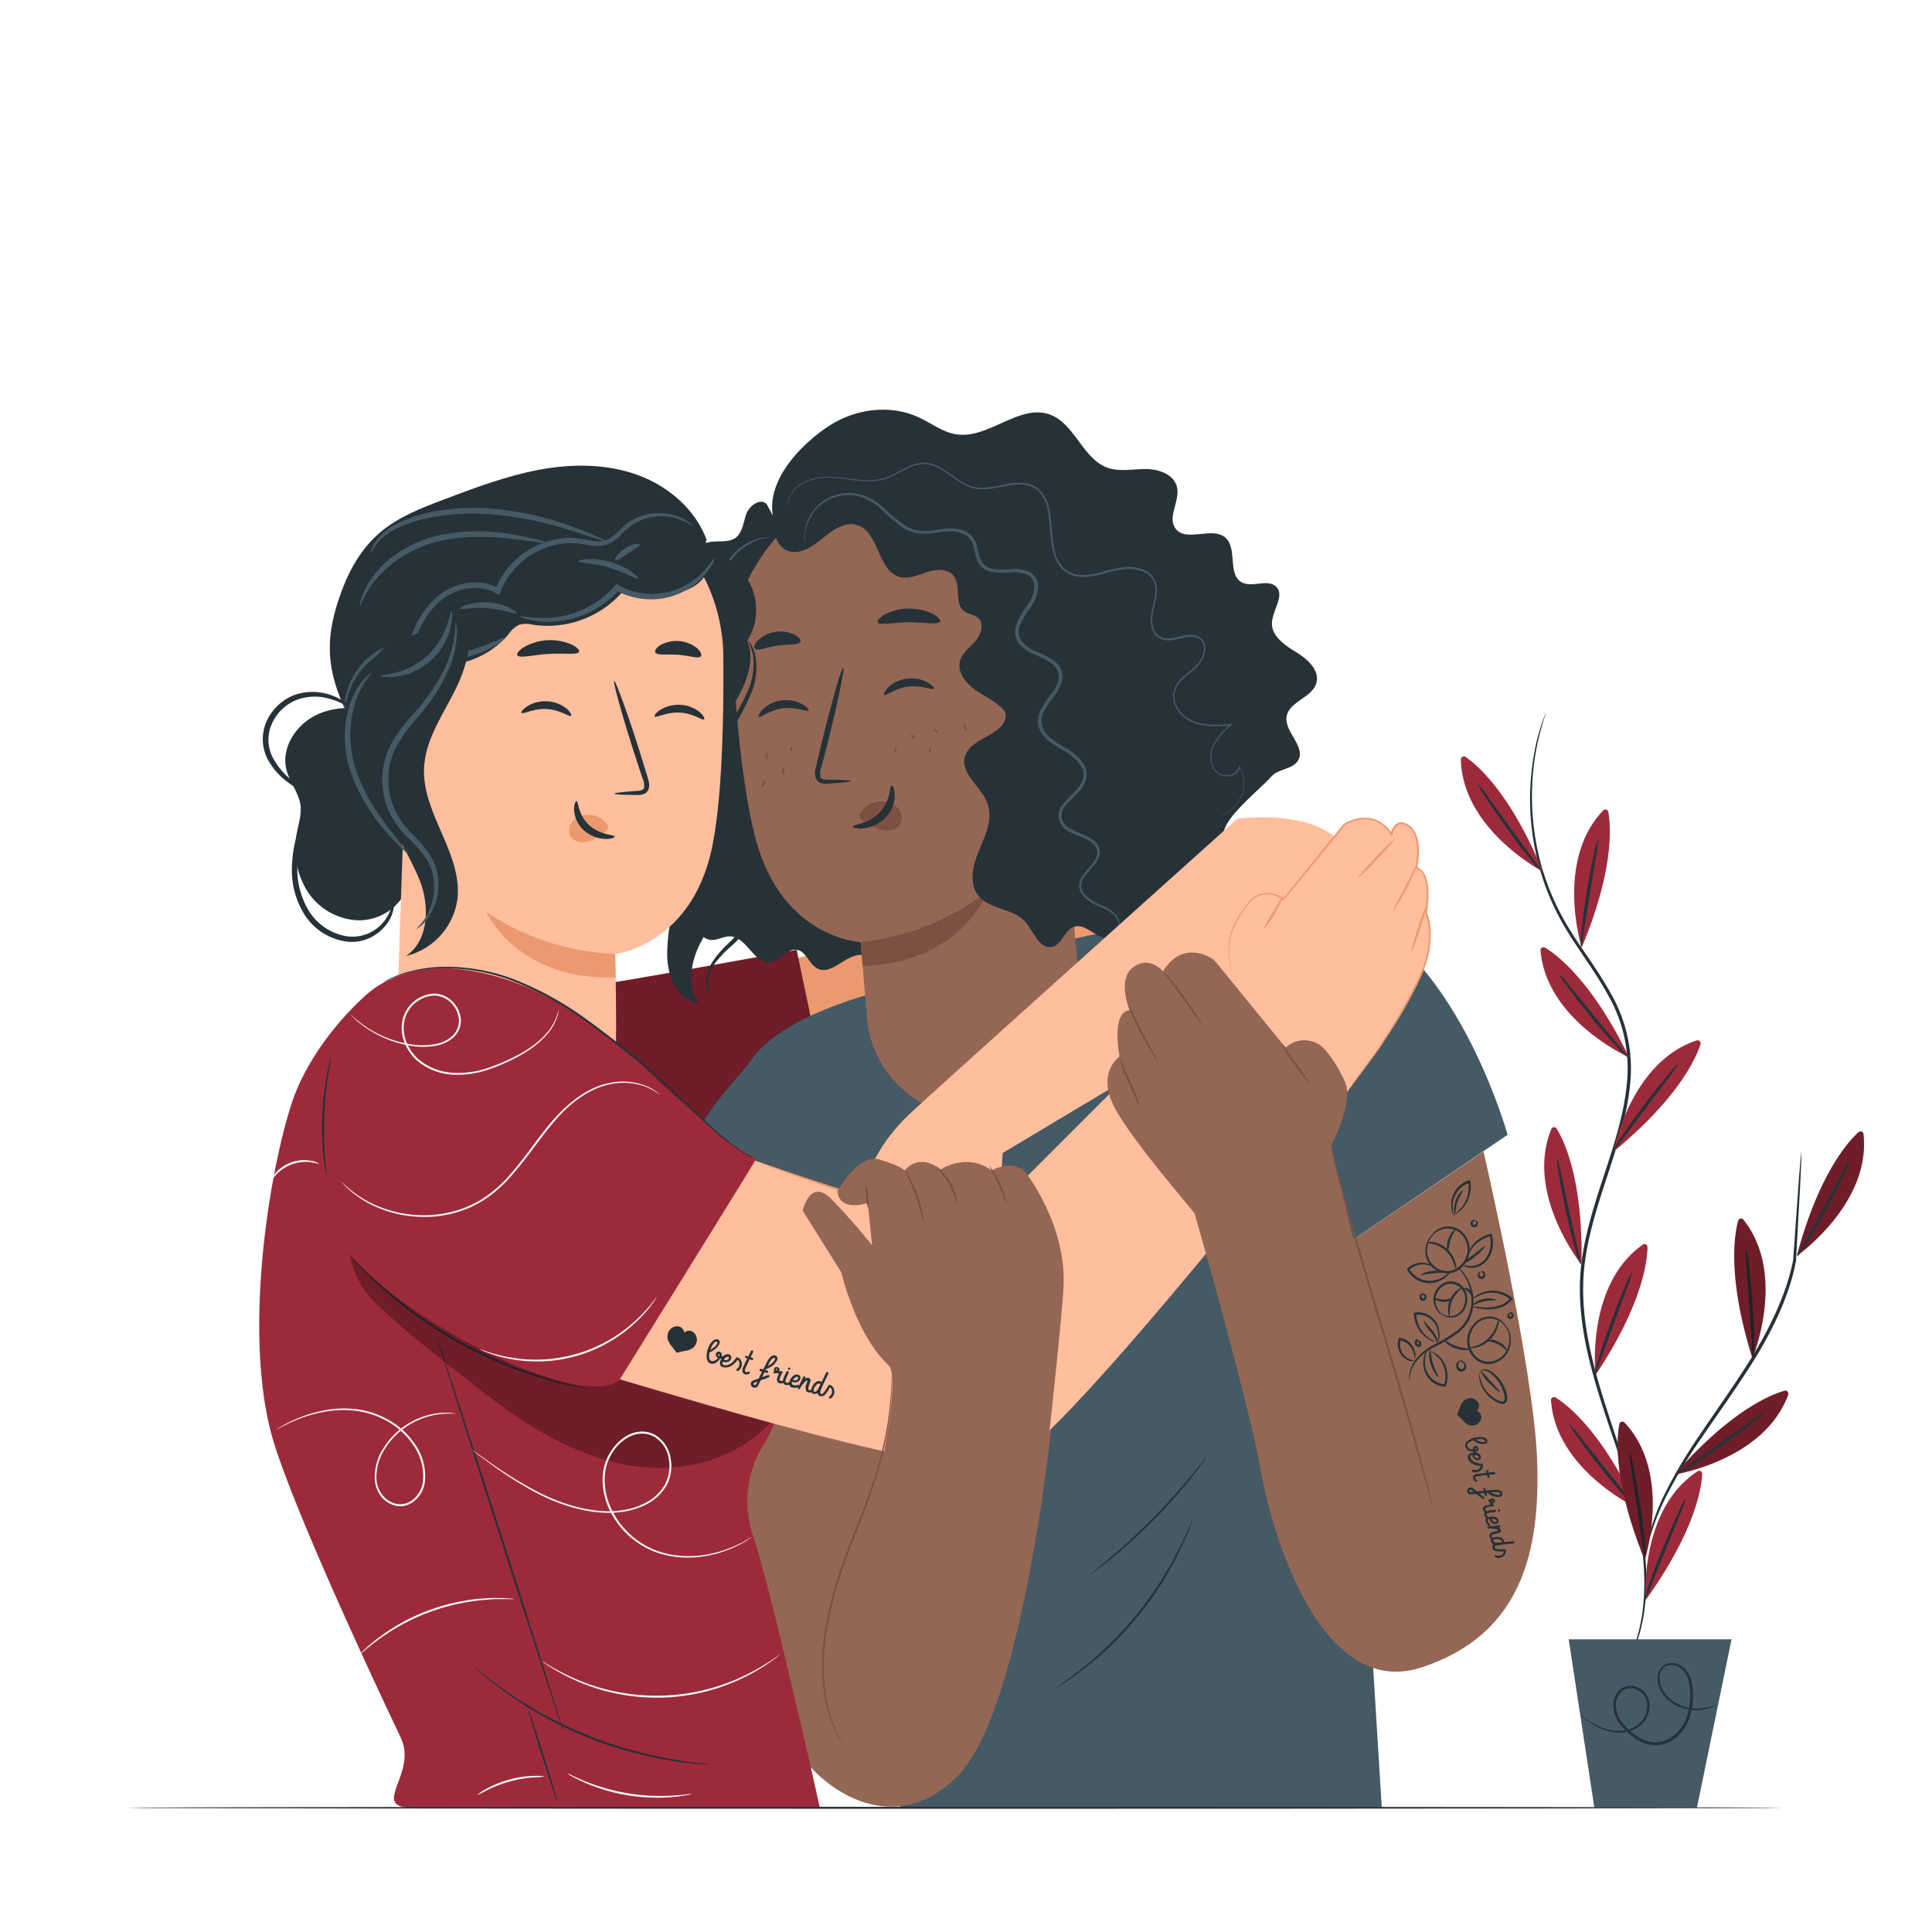 <svg class="animated" id="freepik_stories-true-friends" xmlns="http://www.w3.org/2000/svg" viewBox="0 0 500 500" version="1.1" xmlns:xlink="http://www.w3.org/1999/xlink" xmlns:svgjs="http://svgjs.com/svgjs"><style>svg#freepik_stories-true-friends:not(.animated) .animable {opacity: 0;}svg#freepik_stories-true-friends.animated #freepik--Characters--inject-29 {animation: 1.5s Infinite  linear floating;animation-delay: 0s;}            @keyframes floating {                0% {                    opacity: 1;                    transform: translateY(0px);                }                50% {                    transform: translateY(-10px);                }                100% {                    opacity: 1;                    transform: translateY(0px);                }            }        </style><g id="freepik--Characters--inject-29" style="transform-origin: 232.496px 286.936px 0px;" class="animable animator-active"><path d="M202.54,248.89l-6.55-.16q2.56,17.79,5.12,35.57c49.55,1,98.87-24.66,126.4-65.88Z" style="fill: rgb(235, 153, 110); transform-origin: 261.75px 251.374px 0px;" id="el1wr8qw4e9d8" class="animable"></path><path d="M153.84,254.94c2.74,0,52.33-9.12,52.33-9.12l9.37,44.89-47.46,31.65Z" style="fill: rgb(157, 42, 59); transform-origin: 184.69px 284.09px 0px;" id="elzo6tlt3xqhn" class="animable"></path><g id="elq1g9wun9749"><g style="opacity: 0.3; transform-origin: 184.69px 284.09px 0px;" class="animable"><path d="M153.84,254.94c2.74,0,52.33-9.12,52.33-9.12l9.37,44.89-47.46,31.65Z" id="elvvgvxkim2ni" style="transform-origin: 184.69px 284.09px 0px;" class="animable"></path></g></g><path d="M243.23,253.06s-37.38,5.88-48.3,20.58-21.42,18.06-16.38,53.76c0,0,45.36,15.54,45.36,16.8s9,123.65,9,123.65H357.61l-9-145.91,41.56-28.26s-17.44-62.61-55.31-59.49C279.24,238.78,243.23,253.06,243.23,253.06Z" style="fill: rgb(69, 90, 100); transform-origin: 283.71px 350.964px 0px;" id="el7w98cquji9s" class="animable"></path><path d="M308.69,393.08a2.27,2.27,0,0,1-.16.56l-.57,1.57c-.25.69-.57,1.52-1,2.46s-.85,2-1.43,3.2-1.18,2.45-1.92,3.79-1.56,2.75-2.43,4.23a94,94,0,0,1-6.46,9.12,95,95,0,0,1-7.58,8.22c-1.26,1.17-2.45,2.29-3.63,3.26s-2.27,1.88-3.31,2.67-2,1.47-2.83,2.07-1.58,1.09-2.19,1.47l-1.42.89a2.85,2.85,0,0,1-.51.28s.14-.14.45-.37l1.36-1c.6-.41,1.33-.92,2.15-1.55s1.77-1.29,2.77-2.12,2.11-1.69,3.25-2.71,2.33-2.11,3.58-3.28a100.89,100.89,0,0,0,7.51-8.2,98.75,98.75,0,0,0,6.45-9.05c.88-1.46,1.74-2.84,2.46-4.18s1.39-2.59,2-3.74,1.06-2.23,1.5-3.16.78-1.74,1.06-2.41.48-1.13.66-1.54A1.93,1.93,0,0,1,308.69,393.08Z" style="fill: rgb(38, 50, 56); transform-origin: 290.97px 414.975px 0px;" id="eljsyt9ci1p7j" class="animable"></path><path d="M312.19,377.18a9.8,9.8,0,0,1-.93,1.38c-.62.88-1.56,2.12-2.75,3.63a140.05,140.05,0,0,1-21.09,21.35c-1.49,1.21-2.72,2.16-3.59,2.8a10.27,10.27,0,0,1-1.37.94,9.72,9.72,0,0,1,1.25-1.1c.83-.68,2-1.68,3.48-2.92,2.92-2.49,6.87-6,11-10.19s7.6-8.16,10.05-11.11c1.23-1.48,2.21-2.68,2.88-3.52A10,10,0,0,1,312.19,377.18Z" style="fill: rgb(38, 50, 56); transform-origin: 297.325px 392.23px 0px;" id="el229z49v0oxm" class="animable"></path><path d="M198.44,130.52c-1.59-1.76-4.53.31-5.31,2.55s-1,5-3,6.28c-2.66,1.63-7.19-.35-8.66,2.41-1.13,2.12,1.11,4.61.79,7-.58,4.25-7.84,4-9.48,7.93-1,2.36.57,4.93,1.76,7.19s1.91,5.47-.12,7-5.38.34-7,2.26c-2.14,2.56,1.84,6.16,1.43,9.48-.3,2.43-2.84,3.87-5.16,4.64s-4.95,1.41-6.34,3.43c-3.06,4.47,2.69,10.29,1.8,15.64-.54,3.23-3.52,6.21-2.43,9.3,1.39,4,8,3.83,9.38,7.79,1.15,3.36-2.37,7.7.08,10.28s6.82-.52,10,.86c3.66,1.6,3.67,8.13,7.63,8.68,1.76.24,3.45-1,5.23-.9,4.31.19,6.21,7.43,10.48,6.71,2.49-.42,4.16-3.61,6.66-3.24s3.18,3.73,5.38,4.84c3.44,1.74,6.74-2.93,10.55-3.49,2.38-.36,4.85,1,7.15.28s3.55-3,3.8-5.28a21.35,21.35,0,0,0-.85-6.8,67.49,67.49,0,0,1,2.5-37.26" style="fill: rgb(38, 50, 56); transform-origin: 195.577px 190.448px 0px;" id="elwxzirxodwii" class="animable"></path><path d="M224.4,263.51l-1.66-19.69s-19.82-.88-26.9-25.75c-3.53-12.36-5.42-33.11-6.36-50.14-1-18.79,17.22-40.53,32.57-40.76l46.73,11.47.82,8.2,10.11,111.84A27.76,27.76,0,0,1,254.9,288.8h0A27.76,27.76,0,0,1,224.4,263.51Z" style="fill: rgb(147, 103, 84); transform-origin: 234.633px 208.058px 0px;" id="el0cx3r37etiyn" class="animable"></path><path d="M196.44,185.48c.45.37,2.69-1.75,6.19-2.16s6.28,1,6.61.55c.16-.21-.34-.93-1.56-1.6a9,9,0,0,0-5.35-1,8.6,8.6,0,0,0-4.87,2.25C196.49,184.5,196.22,185.31,196.44,185.48Z" style="fill: rgb(38, 50, 56); transform-origin: 202.819px 183.363px 0px;" id="el0c0cq6ze6486" class="animable"></path><path d="M228.85,179.84c.45.38,2.7-1.74,6.2-2.15s6.27,1,6.6.55c.16-.21-.34-.93-1.56-1.61a9,9,0,0,0-5.34-1,8.63,8.63,0,0,0-4.87,2.25C228.9,178.87,228.63,179.68,228.85,179.84Z" style="fill: rgb(38, 50, 56); transform-origin: 235.229px 177.725px 0px;" id="elca3wyizirx" class="animable"></path><path d="M220.16,202.13c0-.2-2.23-.32-5.81-.34-.9,0-1.77-.06-2-.65a4.55,4.55,0,0,1,.28-2.72c.57-2.27,1.18-4.64,1.82-7.13,2.5-10.12,4.19-18.41,3.78-18.51s-2.76,8-5.26,18.17q-.9,3.74-1.71,7.15c-.21,1.05-.66,2.27,0,3.56a2.28,2.28,0,0,0,1.63,1.13,6.17,6.17,0,0,0,1.54,0C218,202.58,220.17,202.33,220.16,202.13Z" style="fill: rgb(38, 50, 56); transform-origin: 215.537px 187.809px 0px;" id="el749xgqxfqir" class="animable"></path><path d="M222.74,243.82a65,65,0,0,0,32.86-13.15s-6.68,18.61-32.34,19.3Z" style="fill: rgb(124, 81, 66); transform-origin: 239.17px 240.32px 0px;" id="eldxgconujzi" class="animable"></path><path d="M222.66,210.38a6.34,6.34,0,0,1,5.37-3,5.76,5.76,0,0,1,4.23,1.65,3.67,3.67,0,0,1,.78,4.14c-.78,1.44-2.72,2-4.45,1.71a13.36,13.36,0,0,1-4.79-2.13,4.19,4.19,0,0,1-1.13-.91,1.2,1.2,0,0,1-.15-1.31" style="fill: rgb(124, 81, 66); transform-origin: 227.879px 211.165px 0px;" id="elwxjqy7g8oe" class="animable"></path><path d="M230.75,203.31c-.57,0-.12,3.83-3.05,6.92s-7,3.15-7,3.69c0,.24,1,.63,2.7.47a9.55,9.55,0,0,0,5.86-2.87,8.29,8.29,0,0,0,2.31-5.77C231.54,204.14,231,203.25,230.75,203.31Z" style="fill: rgb(38, 50, 56); transform-origin: 226.135px 208.867px 0px;" id="el8ued958yzil" class="animable"></path><path d="M227.17,161.05c.46.91,3.9,0,8.06,0s7.62.72,8.06-.2c.2-.44-.49-1.26-1.94-2a14,14,0,0,0-12.28.13C227.63,159.77,227,160.61,227.17,161.05Z" style="fill: rgb(38, 50, 56); transform-origin: 235.233px 159.475px 0px;" id="elbrga6cwynid" class="animable"></path><path d="M195.32,167.87c.71.72,3-.4,5.92-.79s5.41-.11,5.88-1c.2-.43-.28-1.18-1.45-1.8a8.18,8.18,0,0,0-5-.73,8.34,8.34,0,0,0-4.53,2.17C195.24,166.65,195,167.51,195.32,167.87Z" style="fill: rgb(38, 50, 56); transform-origin: 201.175px 165.77px 0px;" id="ela5246uydxd4" class="animable"></path><path d="M200,134.31c0,.29.93.44,2,.33s1.92-.44,1.89-.73-.93-.44-2-.33S200,134,200,134.31Z" style="fill: rgb(38, 50, 56); transform-origin: 201.945px 134.11px 0px;" id="elxo8atzta50p" class="animable"></path><path d="M202.18,139.05c-7.87-12.34,5.89-24.73,12.63-29s15.61-5.43,22.86-2.09c3.31,1.52,6.31,3.93,9.91,4.46,8.31,1.21,16.2-8,24.1-5.14,6.51,2.33,8.51,11.51,15,13.79,3.15,1.1,6.59.29,9.92.31s7.23,1.42,8,4.66c.85,3.61-2.61,7.86-.35,10.79,2.79,3.61,9.5-.7,12.9,2.33,3.18,2.83.46,9.5,4.2,11.54,2.73,1.5,6.83-1.06,9,1.21s-1.13,6.12-1.18,9.45,3.41,5.68,6.35,7.46,6.12,4.75,5.14,8c-1.14,3.78-7.06,4.72-7.7,8.62s5.05,7.8,3,11.33c-1.35,2.36-5,2.1-6.85,4.11-3,3.35-11.08,9.67-12.3,14-1.67,6,.86,3.54-2.43,8.83-1.83,2.93-1.08,7.4-3.89,9.41s-7-.3-10.46.48c-5.66,1.26-8.29,10.31-14,9.19-2.91-.58-5.35-3.92-8.15-2.92-2.41.87-3,4.5-5.5,5.16-3.35.88-4.81-4-7.13-6.57-3.09-3.43-9.06-3-12-6.61-2.62-3.23-1.46-8,.15-11.83s3.58-8,2.21-11.95c-1.57-4.46-7.25-7.88-5.85-12.4,1.54-4.94,10.42-5.35,10.51-10.53.09-4.88-8.28-6.78-7.85-11.65.29-3.27,4.55-5,5.05-8.23.58-3.77-4.18-6.44-4.51-10.24-.21-2.43,1.44-4.57,2.55-6.74s1.52-5.28-.49-6.66c-3.21-2.2-7.18,2.82-11,2.1-2.67-.51-3.93-3.49-5.11-5.94,0,0-7.92-9.68-20-6.93S202.18,139.05,202.18,139.05Z" style="fill: rgb(38, 50, 56); transform-origin: 270.33px 175.579px 0px;" id="elsnc60z66cls" class="animable"></path><path d="M201.52,134.37c-2.19,2.73-.55,7.53,2.85,8.34,3.17.76,6.2-1.49,8.71-3.56s5.67-4.22,8.78-3.26c5.71,1.77,5.18,11.81,10.94,13.42,2.36.65,4.79-.49,7.12-1.25s5.3-1,6.84.92c2.07,2.56.11,7.2,2.73,9.18,1.1.83,2.67.85,3.68,1.78,1.62,1.49.74,4.26-.71,5.93s-3.43,3-4,5.19c-.91,3.39,2.18,6.5,5.19,8.32s6.59,3.6,7.55,7c1.55,5.46-4.79,11.52-1.93,16.42,1.61,2.76,5.63,3.35,8.5,1.93s4.74-4.29,6-7.23c5.13-12.07,1.95-25.88-1.5-38.53-2.26-8.29-4.77-16.85-10.41-23.32-5.86-6.72-14.48-10.42-23.15-12.49-6.63-1.59-13.6-2.33-20.24-.81s-12.93,5.57-16,11.66" style="fill: rgb(38, 50, 56); transform-origin: 238.493px 163.497px 0px;" id="elc5cxvn8jmgm" class="animable"></path><path d="M286.31,242.07a1.29,1.29,0,0,0,.47.21,1.76,1.76,0,0,0,1.49-.31,3.52,3.52,0,0,0,1.37-2.07,3.17,3.17,0,0,0,0-1.62,4.22,4.22,0,0,0-.91-1.6,10.56,10.56,0,0,0-3.55-2.34,12.71,12.71,0,0,1-4.14-2.53,4,4,0,0,1-1.18-2.26,4.06,4.06,0,0,1,.73-2.6,24.07,24.07,0,0,1,2-2.37,8.31,8.31,0,0,0,1.87-2.85,3.72,3.72,0,0,0-.69-3.56,8.63,8.63,0,0,0-3.12-2.06c-1.13-.51-2.31-.94-3.39-1.53a4.67,4.67,0,0,1-2.41-2.56,3.7,3.7,0,0,1,.84-3.41,33.92,33.92,0,0,1,2.83-3A10,10,0,0,0,281,202a5.22,5.22,0,0,0-.74-4.56,12,12,0,0,0-3.39-3.2c-1.31-.87-2.68-1.54-3.92-2.43a8.86,8.86,0,0,1-3-3.24,4.9,4.9,0,0,1,.13-4.27,24.79,24.79,0,0,1,2.62-4,10.63,10.63,0,0,0,2.24-4.65,5.27,5.27,0,0,0-.49-2.71,5.91,5.91,0,0,0-1.79-2,26.8,26.8,0,0,0-4.62-2.41,8.4,8.4,0,0,1-3.82-2.85,4.62,4.62,0,0,1,0-4.42,25.69,25.69,0,0,1,2.56-4.17,10.84,10.84,0,0,0,1.87-4.72,4.8,4.8,0,0,0-.48-2.6,4.53,4.53,0,0,0-1.89-1.84,10.17,10.17,0,0,0-4.85-.63,19.8,19.8,0,0,1-4.51-.1,3.93,3.93,0,0,1-3.11-2.38c-.56-1.27-.68-2.77-1.21-4.2a5.33,5.33,0,0,0-3.11-3.24c-2.84-1.15-5.76-.44-8.3-.11a12.61,12.61,0,0,1-3.78,0,9.25,9.25,0,0,1-3.33-1.35,49.52,49.52,0,0,1-5.38-4.48,15,15,0,0,0-5.57-3.36,12.11,12.11,0,0,0-5.8-.24,11.21,11.21,0,0,0-7.44,5.21,11.57,11.57,0,0,0-1.72,5.55,7.55,7.55,0,0,0,.15,2c.05,0-.06-.7,0-2a11.82,11.82,0,0,1,1.84-5.37,10.88,10.88,0,0,1,7.23-4.89,11.53,11.53,0,0,1,5.53.31,14.2,14.2,0,0,1,5.3,3.28,48.73,48.73,0,0,0,5.43,4.6,10,10,0,0,0,3.59,1.47,13.08,13.08,0,0,0,4,0c2.62-.33,5.38-.94,7.89.1a4.5,4.5,0,0,1,2.64,2.77c.47,1.29.58,2.79,1.2,4.26a4.85,4.85,0,0,0,3.73,2.9,20.23,20.23,0,0,0,4.72.12,9.49,9.49,0,0,1,4.41.56,3.59,3.59,0,0,1,1.49,1.45,3.78,3.78,0,0,1,.37,2.09,9.94,9.94,0,0,1-1.73,4.29,26.65,26.65,0,0,0-2.64,4.31,7.1,7.1,0,0,0-.63,2.61,5.18,5.18,0,0,0,.72,2.66,9.25,9.25,0,0,0,4.24,3.22,26.26,26.26,0,0,1,4.45,2.31,5.29,5.29,0,0,1,1.52,1.72,4.43,4.43,0,0,1,.39,2.18,9.7,9.7,0,0,1-2.06,4.21,24.85,24.85,0,0,0-2.71,4.19,5.83,5.83,0,0,0-.11,5,9.69,9.69,0,0,0,3.34,3.58c1.3.93,2.71,1.62,3.94,2.43a11.31,11.31,0,0,1,3.16,3,4.36,4.36,0,0,1,.66,3.82,9.31,9.31,0,0,1-2.31,3.34,32.43,32.43,0,0,0-2.89,3.07,4.53,4.53,0,0,0-.94,4.12,5.42,5.42,0,0,0,2.8,3c1.16.62,2.35,1,3.46,1.53a8,8,0,0,1,2.87,1.85,3,3,0,0,1,.59,2.91c-.69,2-2.6,3.32-3.69,5.1a4.11,4.11,0,0,0,.57,5.55,13.24,13.24,0,0,0,4.34,2.57,10.15,10.15,0,0,1,3.45,2.17,3.08,3.08,0,0,1,.91,2.92,3.44,3.44,0,0,1-1.21,2,1.71,1.71,0,0,1-1.36.37C286.48,242.13,286.32,242.05,286.31,242.07Z" style="fill: rgb(69, 90, 100); transform-origin: 248.951px 184.964px 0px;" id="elzgrdsnjrk9" class="animable"></path><path d="M177.8,232.08a2.2,2.2,0,0,1-1,.54,3.14,3.14,0,0,1-2.84-1.46c-.89-1.2-.66-3.14-.67-5.31a8.51,8.51,0,0,0-.83-3.46,34,34,0,0,1-1.53-3.52,3.61,3.61,0,0,1,.68-3.67,10.76,10.76,0,0,1,3.83-2.25c1.43-.66,3.17-1.14,4.36-2.72a3.38,3.38,0,0,0,.45-2.82,5.24,5.24,0,0,0-1.63-2.36c-1.35-1.25-3.07-2.18-3.83-3.71S175,198,176.53,197s3.52-1.46,5.37-2.53a5.92,5.92,0,0,0,2.34-2.29,5.59,5.59,0,0,0,.59-3.28,14,14,0,0,0-2.36-5.87,17.72,17.72,0,0,1-2.55-5.21,5.83,5.83,0,0,1,1.22-5.05c1.11-1.44,2.55-2.62,3.76-4a9.36,9.36,0,0,0,2.35-4.9,19,19,0,0,0-.07-5.06c-.39-3.19-.92-6.16-.27-8.76a14,14,0,0,1,3.32-6.3,14.32,14.32,0,0,1,4.33-3.3A18.06,18.06,0,0,1,199,139a6.33,6.33,0,0,0-1.23.06,13.26,13.26,0,0,0-3.4,1,14.82,14.82,0,0,0-8.14,9.78c-.73,2.76-.2,5.85.15,9a18.31,18.31,0,0,1,0,4.85,8.45,8.45,0,0,1-2.18,4.46c-1.15,1.32-2.61,2.49-3.82,4.05A6.71,6.71,0,0,0,179,178c.95,4.09,4.49,6.94,4.88,11a4.79,4.79,0,0,1-.48,2.74,4.93,4.93,0,0,1-2,1.93c-1.65,1-3.71,1.36-5.43,2.58a6.09,6.09,0,0,0-2.08,2.33,3.66,3.66,0,0,0,0,3.15c1,1.91,2.8,2.77,4.06,4a4.56,4.56,0,0,1,1.4,1.95,2.57,2.57,0,0,1-.33,2.13c-.87,1.24-2.54,1.82-4,2.46a11.41,11.41,0,0,0-4.07,2.48,4.33,4.33,0,0,0-1,2.14,5.08,5.08,0,0,0,.23,2.21,31.75,31.75,0,0,0,1.63,3.58,7.84,7.84,0,0,1,.84,3.23c.08,2.09-.15,4.15.9,5.51a3.31,3.31,0,0,0,3.18,1.43A1.35,1.35,0,0,0,177.8,232.08Z" style="fill: rgb(69, 90, 100); transform-origin: 184.458px 185.936px 0px;" id="elq3zm25ctr8e" class="animable"></path><path d="M315.59,211.06a8.11,8.11,0,0,0,3.53-2,9.39,9.39,0,0,0,2.43-4.2,7.94,7.94,0,0,0-.82-6.36l.25,0a3,3,0,0,1-1.37,1.85,4.19,4.19,0,0,1-2.37.56,3.85,3.85,0,0,1-2.4-.94,4.9,4.9,0,0,1-1.38-2.33,7.34,7.34,0,0,1,.89-5.59,21.19,21.19,0,0,1,4.09-4.63l.15.34a29.25,29.25,0,0,1-7.47-.06,10.67,10.67,0,0,1-3.75-1.36,8.74,8.74,0,0,1-2.88-3,6.18,6.18,0,0,1-.83-4.18,7.08,7.08,0,0,1,2.25-3.75c1.07-1,2.28-1.89,3.35-2.89a7.41,7.41,0,0,0,2.21-3.71,3.85,3.85,0,0,0-.07-2.13,2.85,2.85,0,0,0-1.41-1.55c-1.32-.66-2.95-.23-4.47.1s-3.21.8-4.88.22a3.77,3.77,0,0,1-2-1.62,5.91,5.91,0,0,1-.77-2.44c-.45-3.44,1.68-6.62,1-9.89a4.85,4.85,0,0,0-1.05-2.16,5.15,5.15,0,0,0-2-1.4,10.45,10.45,0,0,0-5-.6,31.54,31.54,0,0,0-5.46,1.2,18.5,18.5,0,0,1-5.58.79,7.31,7.31,0,0,1-5.08-2.23,10,10,0,0,1-2.31-5c-.72-3.55-.56-7.1-1.31-10.42a8.76,8.76,0,0,0-2.16-4.39,6.64,6.64,0,0,0-4.31-1.9,18.63,18.63,0,0,0-4.76.47,39.78,39.78,0,0,1-4.69.75,9.89,9.89,0,0,1-4.61-.68,19.5,19.5,0,0,1-3.86-2.3,35.47,35.47,0,0,0-3.56-2.37,8.54,8.54,0,0,0-3.83-1.17,8.84,8.84,0,0,0-3.77.84c-1.18.51-2.29,1.14-3.39,1.71a16.47,16.47,0,0,1-3.38,1.41,14.34,14.34,0,0,1-3.45.48,41.44,41.44,0,0,1-6.32-.52,31.18,31.18,0,0,0-5.45-.4,13.87,13.87,0,0,0-4.46,1,8.16,8.16,0,0,0-4.69,4,7.58,7.58,0,0,0-.54,2.13s0-.19,0-.56a2.39,2.39,0,0,1,.11-.69,4.73,4.73,0,0,1,.3-.93,8.21,8.21,0,0,1,4.72-4.16,14.1,14.1,0,0,1,4.52-1,32.37,32.37,0,0,1,5.5.36,40.1,40.1,0,0,0,6.27.48,13.51,13.51,0,0,0,3.36-.49,16,16,0,0,0,3.31-1.4c1.09-.57,2.2-1.21,3.4-1.74a9.63,9.63,0,0,1,3.94-.89,9,9,0,0,1,4,1.21,36.35,36.35,0,0,1,3.61,2.39,19.41,19.41,0,0,0,3.78,2.24,9.49,9.49,0,0,0,4.4.64,40.73,40.73,0,0,0,4.64-.76,18.38,18.38,0,0,1,4.89-.48,7,7,0,0,1,4.61,2,9.21,9.21,0,0,1,2.31,4.63c.77,3.4.61,7,1.32,10.43a9.41,9.41,0,0,0,2.19,4.71,6.79,6.79,0,0,0,4.73,2.06,18.45,18.45,0,0,0,5.42-.77,31.28,31.28,0,0,1,5.55-1.22,10.93,10.93,0,0,1,5.22.64,5.75,5.75,0,0,1,2.18,1.54,5.17,5.17,0,0,1,1.15,2.39c.67,3.59-1.48,6.72-1,9.94a5.31,5.31,0,0,0,.7,2.23,3.27,3.27,0,0,0,1.71,1.42c1.45.52,3.07.11,4.6-.24a18.64,18.64,0,0,1,2.37-.42,4.44,4.44,0,0,1,2.43.37,3.31,3.31,0,0,1,1.65,1.82,4.37,4.37,0,0,1,.09,2.4,7.88,7.88,0,0,1-2.36,4c-1.11,1-2.32,1.89-3.35,2.88a6.55,6.55,0,0,0-2.13,3.5,5.67,5.67,0,0,0,.77,3.86,8.14,8.14,0,0,0,2.72,2.81,10.25,10.25,0,0,0,3.59,1.32,28.4,28.4,0,0,0,7.36.08l.57,0-.42.38a20.8,20.8,0,0,0-4,4.53,7,7,0,0,0-.89,5.31,4.5,4.5,0,0,0,1.28,2.18,3.46,3.46,0,0,0,2.19.88,3.2,3.2,0,0,0,3.47-2.17l.07-.32.17.28a8.16,8.16,0,0,1,.79,6.56,9.47,9.47,0,0,1-2.54,4.24,7.81,7.81,0,0,1-2.6,1.63C316,211,315.59,211.06,315.59,211.06Z" style="fill: rgb(69, 90, 100); transform-origin: 262.934px 165.39px 0px;" id="elnin9yjfj5w" class="animable"></path><path d="M198.57,196.6c-.14,0-.32-.37-.4-.88s0-.92.12-.95.32.37.4.88S198.71,196.58,198.57,196.6Z" style="fill: rgb(124, 81, 66); transform-origin: 198.432px 195.684px 0px;" id="elof78agx6kj" class="animable"></path><path d="M205,194.41c-.13.06-.34-.14-.47-.45s-.12-.59,0-.64.34.14.47.44S205.16,194.36,205,194.41Z" style="fill: rgb(124, 81, 66); transform-origin: 204.773px 193.866px 0px;" id="eld37n4quzt6t" class="animable"></path><path d="M202.68,200.34c-.15,0-.25-.42-.22-.92s.16-.91.3-.9.24.42.22.92S202.82,200.35,202.68,200.34Z" style="fill: rgb(124, 81, 66); transform-origin: 202.719px 199.43px 0px;" id="eldzx7ebxbvk" class="animable"></path><path d="M236.78,191.13c-.1.1-.41,0-.69-.32s-.42-.59-.32-.69.41,0,.69.32S236.88,191,236.78,191.13Z" style="fill: rgb(124, 81, 66); transform-origin: 236.275px 190.625px 0px;" id="elrsa6ez7m0gm" class="animable"></path><path d="M242.81,189.57c-.09.11-.4,0-.71-.21s-.47-.5-.39-.62.41,0,.71.21S242.89,189.45,242.81,189.57Z" style="fill: rgb(124, 81, 66); transform-origin: 242.26px 189.153px 0px;" id="elfgubo6leys8" class="animable"></path><path d="M240.54,194.78c-.15,0-.22-.36-.17-.76s.21-.72.35-.7.22.36.17.76S240.68,194.8,240.54,194.78Z" style="fill: rgb(124, 81, 66); transform-origin: 240.629px 194.05px 0px;" id="eliu81poyzcnk" class="animable"></path><path d="M231.49,194.78c-.14-.06-.12-.39,0-.75s.38-.59.51-.53.12.39,0,.74S231.62,194.83,231.49,194.78Z" style="fill: rgb(124, 81, 66); transform-origin: 231.743px 194.139px 0px;" id="elfcr1qd6w2ld" class="animable"></path><path d="M250,188.94c-.13.05-.38-.25-.56-.68s-.21-.82-.08-.87.39.25.56.67S250.14,188.88,250,188.94Z" style="fill: rgb(124, 81, 66); transform-origin: 249.681px 188.165px 0px;" id="elcj8iig39x0v" class="animable"></path><path d="M197.23,203.63c-.14-.06-.07-.48.13-.93s.49-.76.62-.7.06.47-.14.92S197.36,203.69,197.23,203.63Z" style="fill: rgb(124, 81, 66); transform-origin: 197.601px 202.815px 0px;" id="el3ctlgcda5l5" class="animable"></path><path d="M177.42,316.66c.15,2,18.68,109.17,24.31,127.38,4.86,15.7,27.35,34.38,46,15.71,17.82-17.81,25.16-97.82,25.16-97.82L231,363.88l-.58-47.22s-31-11.15-55.39,0" style="fill: rgb(147, 103, 84); transform-origin: 223.96px 389.631px 0px;" id="elaafc6fd6rbm" class="animable"></path><path d="M349.09,221.49c-5.28-12.89-28.9-9.59-28.9-9.59s-73.42,65.92-84.11,75.75S223.41,307,223.69,309.78c0,0-2.53,26.18-.83,35.94s10.45,25.83,17.78,24c0,0,5.9-3.17,2.86-7.19,0,0,6.15,4,8.44-.45s-3.72-10-3.72-10,7.51,5.68,9.4-.67-5.8-10.22-5.8-10.22-5.31-10.43-3.53-16.18,9.93-6.8,10.61-16.73c.3-4.32.47-7.57.58-9.88l87.26-52.17S354.37,234.37,349.09,221.49Z" style="fill: rgb(255, 190, 157); transform-origin: 286.612px 290.693px 0px;" id="ely86slga6b5" class="animable"></path><path d="M183.6,257.16a8.83,8.83,0,0,1-.3-3.78,10.5,10.5,0,0,1,1.72-4.06A28.19,28.19,0,0,1,189.1,245a24.91,24.91,0,0,0,4.89-5.7,21.48,21.48,0,0,0,2.84-8.19,21.12,21.12,0,0,0-.93-9.55,58.4,58.4,0,0,0-4.27-9.21,45.8,45.8,0,0,1-3.93-9.05,16.58,16.58,0,0,1-.18-8.88c1.52-5.59,4.86-10,6.55-14.27a17.08,17.08,0,0,0,1.38-10.66,9.35,9.35,0,0,0-1.09-2.75c-.35-.58-.6-.84-.63-.81a22,22,0,0,1,1.15,3.67,17.33,17.33,0,0,1-1.78,10.13c-1.74,4.08-5.19,8.38-6.92,14.34a17.94,17.94,0,0,0,.1,9.61,45.3,45.3,0,0,0,4,9.37,59.06,59.06,0,0,1,4.19,9,20,20,0,0,1,1,8.91,20.61,20.61,0,0,1-2.54,7.74,25,25,0,0,1-4.56,5.57,26.76,26.76,0,0,0-4,4.67,10.64,10.64,0,0,0-1.6,4.43,6.4,6.4,0,0,0,.35,3A2,2,0,0,0,183.6,257.16Z" style="fill: rgb(38, 50, 56); transform-origin: 189.868px 211.544px 0px;" id="elyi2d2kc90te" class="animable"></path><path d="M105.34,230a13.58,13.58,0,0,1-12.42,8.18,16.37,16.37,0,0,1-13.27-7.37,20.72,20.72,0,0,1-2.85-15.14c.43-2.35,1.22-4.69,1-7.06-.38-3.35-2.83-6.13-3.67-9.4-1.5-5.9,2.81-12.13,8.42-14.49s12-1.63,17.91,0" style="fill: rgb(38, 50, 56); transform-origin: 89.585px 210.696px 0px;" id="eljsgcw4ph1os" class="animable"></path><path d="M190.8,161.8c5.4,5.43,3.34,12.57.82,17.4s-5.55,9.73-5.61,15.18,3,10.64,4.53,16A29.86,29.86,0,0,1,188.93,231c-2.22,4.8-5.7,8.94-8,13.73s-3.08,10.83,0,15.15a9.48,9.48,0,0,1-6.66-5.34,18.6,18.6,0,0,1-1.57-8.64c.24-11.22,5.61-22.13,4.27-33.27-.78-6.48-3.82-12.7-3.4-19.21s4.27-12.26,7-18.19,4.41-13.33.72-18.74" style="fill: rgb(38, 50, 56); transform-origin: 183.433px 208.185px 0px;" id="el4ur9lopco" class="animable"></path><path d="M177.51,140.51c6.62.86,13.19,4.32,16.39,10.18s2.1,14.16-3.37,18c-5.16,3.61-12.47,2.42-17.77-1a20.4,20.4,0,0,1-8.59-10.63,14.5,14.5,0,0,1,2.06-13.23c2.87-3.65,8.11-5.44,12.46-3.8" style="fill: rgb(38, 50, 56); transform-origin: 179.546px 155.154px 0px;" id="elzaf1tfvawv" class="animable"></path><path d="M182.92,139.83c-2.92-8.05-10.08-14.14-18.15-17s-17-2.82-25.38-1.23-16.49,4.63-24.5,7.66c-5.83,2.21-11.79,4.5-16.54,8.55s-7.89,9.53-10,15.33c-4,10.88-4.17,18.85.52,29.46,2,4.62.38,9.79,2.21,14.49s10.32,10.31,7.68,14.61" style="fill: rgb(38, 50, 56); transform-origin: 134.135px 166.108px 0px;" id="el3wpztudxk2b" class="animable"></path><path d="M187.19,169.53c-.13-15.24-9.19-34.42-24.4-33.63l-47.9,9.38a8.92,8.92,0,0,0-8.45,8.6l-3.75,110.45,56.53,12.88c.51-8.84,0-30.38,0-30.33s19.57-2.18,25-27.27C186.86,207.13,187.34,186.46,187.19,169.53Z" style="fill: rgb(255, 190, 157); transform-origin: 144.952px 206.543px 0px;" id="el61bgybf0qvw" class="animable"></path><path d="M182.23,186.16c-.43.4-2.79-1.56-6.28-1.74s-6.15,1.43-6.51,1c-.17-.2.28-.95,1.44-1.7a9,9,0,0,1,5.23-1.31,8.51,8.51,0,0,1,5,1.91C182.11,185.19,182.44,186,182.23,186.16Z" style="fill: rgb(38, 50, 56); transform-origin: 175.848px 184.304px 0px;" id="el7icv6vvlbbu" class="animable"></path><path d="M147.76,185.23c-.42.4-2.79-1.55-6.28-1.73s-6.15,1.43-6.5,1c-.18-.2.27-.94,1.43-1.69a8.92,8.92,0,0,1,5.24-1.31,8.57,8.57,0,0,1,5,1.91C147.64,184.27,148,185.05,147.76,185.23Z" style="fill: rgb(38, 50, 56); transform-origin: 141.387px 183.383px 0px;" id="elrkbn827gtni" class="animable"></path><path d="M159,205.41c0-.2,2.18-.46,5.73-.72.89,0,1.75-.17,1.93-.77a4.48,4.48,0,0,0-.45-2.68q-1.08-3.3-2.27-6.94c-3.14-9.86-5.36-18-5-18.08s3.27,7.77,6.41,17.64c.75,2.43,1.48,4.75,2.16,7,.28,1,.8,2.22.27,3.53a2.21,2.21,0,0,1-1.53,1.22,5.71,5.71,0,0,1-1.53.13C161.24,205.71,159,205.61,159,205.41Z" style="fill: rgb(38, 50, 56); transform-origin: 163.455px 190.983px 0px;" id="elk7vm25rgvn" class="animable"></path><path d="M159.22,246.88A64.54,64.54,0,0,1,125.81,236s8.06,17.91,33.52,16.91Z" style="fill: rgb(235, 153, 110); transform-origin: 142.57px 244.475px 0px;" id="el2xpgtygjbyg" class="animable"></path><path d="M149.87,168.67c-.4.94-3.86.3-8,.57s-7.51,1.21-8,.33c-.22-.42.4-1.28,1.79-2.13a13.86,13.86,0,0,1,12.17-.68C149.32,167.44,150,168.23,149.87,168.67Z" style="fill: rgb(38, 50, 56); transform-origin: 141.856px 167.803px 0px;" id="el3kvv43bnc9u" class="animable"></path><path d="M181.4,169.84c-.66.76-3-.19-5.91-.39s-5.38.25-5.9-.61c-.22-.42.21-1.19,1.32-1.89a8.58,8.58,0,0,1,9.51.81C181.4,168.63,181.69,169.47,181.4,169.84Z" style="fill: rgb(38, 50, 56); transform-origin: 175.521px 168.005px 0px;" id="elpgvxm5k9pg" class="animable"></path><path d="M157.1,213.36a5.87,5.87,0,0,0-5.14-2.47,5.37,5.37,0,0,0-3.81,1.79,3.41,3.41,0,0,0-.47,3.87,4,4,0,0,0,4.22,1.31,12.39,12.39,0,0,0,4.29-2.26,3.6,3.6,0,0,0,1-.91,1.11,1.11,0,0,0,.06-1.22" style="fill: rgb(235, 153, 110); transform-origin: 152.343px 214.45px 0px;" id="el6xlelsysfu3" class="animable"></path><path d="M149.2,207.32c.53,0,.34,3.53,3.24,6.2s6.67,2.49,6.67,3c0,.22-.87.64-2.47.6a8.84,8.84,0,0,1-5.58-2.29,7.7,7.7,0,0,1-2.49-5.2C148.52,208.14,149,207.28,149.2,207.32Z" style="fill: rgb(38, 50, 56); transform-origin: 153.838px 212.221px 0px;" id="elcwpnszsvw4" class="animable"></path><path d="M183.35,146.63c-1.66,7.94-14.39,8.53-22.26,6.55a25.78,25.78,0,0,1-23.24,8.49,7,7,0,0,0-3.47,0,7.14,7.14,0,0,0-2.75,2.44,22.7,22.7,0,0,1-14.26,7.83A20.33,20.33,0,0,1,101,187.73s-2.53-1.43-1-11.61,1.57-31.52,1.57-31.52l28.42-11,33.48-4.31S186.15,133.19,183.35,146.63Z" style="fill: rgb(38, 50, 56); transform-origin: 141.549px 158.51px 0px;" id="el3vd89c4a9cf" class="animable"></path><path d="M89.25,183.75c.22.05.06-2.8,2.12-7a18,18,0,0,1,5.31-6.36,18.27,18.27,0,0,1,10-3.58l.44,0,.13-.43c1.24-4,3.4-8.27,7.21-11.24s9.48-4.14,14-1.56l.74.43.34-.82c.12-.29.25-.6.37-.91a20,20,0,0,1,17-11.71,22.81,22.81,0,0,1,4.89.41,11.44,11.44,0,0,0,5,.06,9.28,9.28,0,0,0,3.91-2.64,17.58,17.58,0,0,1,3-2.64,14,14,0,0,1,11.56-1.56,23.89,23.89,0,0,1,4.07,1.9s-.26-.33-.87-.83a12.15,12.15,0,0,0-3-1.62,14.32,14.32,0,0,0-12.31,1.22c-2.43,1.35-4,4.22-6.67,5s-6-.87-9.63-.65a21.19,21.19,0,0,0-18.34,12.51c-.13.34-.27.67-.4,1l1.08-.39c-5.25-3-11.6-1.49-15.62,1.72a23.41,23.41,0,0,0-7.54,12l.58-.45a19,19,0,0,0-10.59,4,18.07,18.07,0,0,0-5.34,6.86,17.19,17.19,0,0,0-1.47,5.37A5.57,5.57,0,0,0,89.25,183.75Z" style="fill: rgb(69, 90, 100); transform-origin: 134.246px 158.271px 0px;" id="elcn106iww0si" class="animable"></path><path d="M134.49,159.45a5.47,5.47,0,0,0,2,.8,20.75,20.75,0,0,0,6,.67,24.52,24.52,0,0,0,17.78-8.32l-.93.17.81.42a19.08,19.08,0,0,0,11.28,1.69,18.28,18.28,0,0,0,8.51-3.75,17.5,17.5,0,0,0,4.13-4.69,5.13,5.13,0,0,0,.9-2.1c-.24-.17-1.56,2.94-5.67,5.94a18.13,18.13,0,0,1-8.07,3.24,18.39,18.39,0,0,1-10.42-1.67l-.75-.39-.54-.28-.39.45a24.7,24.7,0,0,1-16.69,8.25C137.54,160.24,134.55,159.17,134.49,159.45Z" style="fill: rgb(69, 90, 100); transform-origin: 159.73px 152.633px 0px;" id="elh152jcoboml" class="animable"></path><path d="M149.58,145.28c0,.45,3.72.33,8,1.59s7.32,3.26,7.58,2.9-2.57-3-7.16-4.34S149.5,144.91,149.58,145.28Z" style="fill: rgb(69, 90, 100); transform-origin: 157.378px 147.252px 0px;" id="elro5z4fgl0ha" class="animable"></path><path d="M159.22,145c.31.29,1.66-.71,3.36-1.79s3.16-1.92,3-2.32-2-.16-3.84,1.06S158.91,144.73,159.22,145Z" style="fill: rgb(69, 90, 100); transform-origin: 162.378px 142.881px 0px;" id="elraa7j7vvu4" class="animable"></path><path d="M119.05,157.49c.14.42,3.4-.44,7.42-.07s7.11,1.69,7.31,1.3-2.78-2.45-7.18-2.8S118.88,157.14,119.05,157.49Z" style="fill: rgb(69, 90, 100); transform-origin: 126.417px 157.33px 0px;" id="elznjc0rg69v" class="animable"></path><path d="M111.28,170.65c0,.38,4.75.85,10.35-.79s9.41-4.55,9.18-4.85-4.23,1.89-9.6,3.41S111.27,170.21,111.28,170.65Z" style="fill: rgb(69, 90, 100); transform-origin: 121.05px 168px 0px;" id="elpn9qpf7izzs" class="animable"></path><path d="M93.45,179.36c.32.31,2.8-2.18,6.8-3.31s7.42-.46,7.52-.89-3.47-1.89-7.94-.55S93.1,179.18,93.45,179.36Z" style="fill: rgb(69, 90, 100); transform-origin: 100.593px 176.722px 0px;" id="el5oxwq8srqyy" class="animable"></path><path d="M96,143c.12,0,.45-.83,1.42-2.13a15.15,15.15,0,0,1,5.36-4.17c5.21-2.54,13.43-4.12,22.37-3.72a91,91,0,0,1,22.57,4.3c5.66,1.76,9.11,3.05,9.2,2.84a8.6,8.6,0,0,0-2.3-1.22c-1.52-.69-3.75-1.61-6.56-2.63a79.52,79.52,0,0,0-22.85-4.79c-9.18-.4-17.56,1.37-22.93,4.28a14.21,14.21,0,0,0-5.34,4.78A5.07,5.07,0,0,0,96,143Z" style="fill: rgb(69, 90, 100); transform-origin: 126.46px 137.212px 0px;" id="elitfocx5kwem" class="animable"></path><path d="M93.17,156.64c.28.11,1.06-3.07,4.3-6.92A30.73,30.73,0,0,1,114,140c7.49-1.68,14.59-1,19.6-.41s8.16,1.26,8.21,1-3-1.15-8.05-2.08a50.75,50.75,0,0,0-20.1,0c-7.82,1.77-14,6.31-17,10.51a19.89,19.89,0,0,0-3,5.38A5.37,5.37,0,0,0,93.17,156.64Z" style="fill: rgb(69, 90, 100); transform-origin: 117.49px 147.074px 0px;" id="elj8yru9l712" class="animable"></path><path d="M81.85,206.48c.14-.23-2.42-1.59-6-4.3a18.37,18.37,0,0,1-5.1-5.84,10.07,10.07,0,0,1-.44-8.92,11.83,11.83,0,0,1,6.51-6.31,13.54,13.54,0,0,1,7.6-.49c4.39,1,6.54,3.1,6.7,2.86,0-.07-.4-.64-1.44-1.45a14.62,14.62,0,0,0-5-2.44,14.11,14.11,0,0,0-8.33.22,13,13,0,0,0-7.41,7,11.29,11.29,0,0,0,.6,10.16,18.22,18.22,0,0,0,5.69,6A35.15,35.15,0,0,0,80,205.76C81.13,206.32,81.8,206.57,81.85,206.48Z" style="fill: rgb(38, 50, 56); transform-origin: 79.565px 192.782px 0px;" id="elo7lcjt10z8" class="animable"></path><path d="M80.67,206.62a8.07,8.07,0,0,0-1.16,2.19,53.59,53.59,0,0,0-2.38,6.31,33.08,33.08,0,0,0-1.59,10A21.43,21.43,0,0,0,79,237a15.39,15.39,0,0,0,10.48,6.65A11.08,11.08,0,0,0,99,240.39a10,10,0,0,0,3-6.16,4.42,4.42,0,0,0-.32-2.49c-.14,0,0,.9-.26,2.41a10.44,10.44,0,0,1-11.78,8.14,14.29,14.29,0,0,1-9.43-6.12,20.73,20.73,0,0,1-3.27-11.12,35.36,35.36,0,0,1,1.23-9.65C79.59,210,80.92,206.71,80.67,206.62Z" style="fill: rgb(38, 50, 56); transform-origin: 88.798px 225.19px 0px;" id="elgg3sstlxtwp" class="animable"></path><path d="M119.87,159.25c3.16,6.29.74,13.91-2.49,20.16s-7.37,12.45-7.64,19.48c-.45,11.78,10.07,22.2,8.62,33.9a17.61,17.61,0,0,1-13.28,14.62c5.58-3.75,6.08-11.95,4-18.32s-12.44-23.15-13.93-29.7c-5-22-2.88-24.56,4.81-32.29" style="fill: rgb(38, 50, 56); transform-origin: 106.896px 203.33px 0px;" id="el4hvc4lmn08a" class="animable"></path><path d="M98.67,174.93c0,.18,1.54.54,4.08.17a16.95,16.95,0,0,0,13.91-12.83c.57-2.5.33-4.09.15-4.09s-.4,1.52-1.2,3.78a19.15,19.15,0,0,1-5,7.72,19.35,19.35,0,0,1-8.09,4.36C100.21,174.65,98.67,174.69,98.67,174.93Z" style="fill: rgb(69, 90, 100); transform-origin: 107.844px 166.72px 0px;" id="el5ddybrrp2ma" class="animable"></path><path d="M107.83,240.41s.3-.13.78-.5a11.49,11.49,0,0,0,1.85-1.92,15.07,15.07,0,0,0,3-9.29,14.24,14.24,0,0,0-1.72-6.66,30.39,30.39,0,0,0-4.89-6.06,22.48,22.48,0,0,1-4.76-6.61,19,19,0,0,1-1.57-8.49,18,18,0,0,1,2.41-8.28,47.26,47.26,0,0,1,4.91-6.69,48.46,48.46,0,0,0,8-12,26.52,26.52,0,0,0,2.38-9.44,9.71,9.71,0,0,0-.26-3.56c-.32-.06.44,5.24-3.11,12.55A50.92,50.92,0,0,1,106.74,185a45.44,45.44,0,0,0-5.14,6.86,19.24,19.24,0,0,0-2.64,9,20.34,20.34,0,0,0,1.73,9.18,23.34,23.34,0,0,0,5.12,7,30.35,30.35,0,0,1,4.8,5.7,13.41,13.41,0,0,1,1.74,6.07,15.12,15.12,0,0,1-2.38,8.9C108.73,239.5,107.73,240.3,107.83,240.41Z" style="fill: rgb(69, 90, 100); transform-origin: 108.61px 200.66px 0px;" id="elksptc4nna8" class="animable"></path><path d="M96.1,174.1c-.07-.06-.68.37-1.62,1.37a17.91,17.91,0,0,0-3.15,4.84c-2.09,4.42-3,11.56-.8,18.77A46.65,46.65,0,0,0,100,215.37c3.16,3.64,5.39,5.61,5.53,5.48s-1.78-2.4-4.69-6.17-6.74-9.19-8.88-16.05a28,28,0,0,1,.34-17.9C94,176.34,96.33,174.3,96.1,174.1Z" style="fill: rgb(69, 90, 100); transform-origin: 97.398px 197.475px 0px;" id="elnx34dfl5lji" class="animable"></path><path d="M195.1,398.11a27.82,27.82,0,0,1,2.3-23.93c10.7-17.29,8.67-41.79-13-73.58-.28-.41-.55-.83-.8-1.25-3.13-5.17-27.13-44.74-65.64-48.63-7.9-.79-17.15,1.35-23.07,6.64-7.42,6.63-16,17.25-19.64,28.9-6.16,19.58-12.52,61.79-4.12,87.9,5.85,18.19,22.84,55,32.61,75.61,4.33,9.16-7.74,17.64,2.38,18.08H212.17C208.87,452.64,198.2,406.89,195.1,398.11Z" style="fill: rgb(157, 42, 59); transform-origin: 139.631px 359.205px 0px;" id="elmrsmstj1yv" class="animable"></path><path d="M152.33,354.51s92.36,28.82,107.09,25.14S359.54,265,359.54,265l-31.23-23.12L250.26,320,175.63,293.3Z" style="fill: rgb(255, 190, 157); transform-origin: 255.935px 310.927px 0px;" id="el8tai5ynawnp" class="animable"></path><path d="M258.13,320.72a4.9,4.9,0,0,1-.66-.15l-1.84-.53-6.77-2c-5.71-1.73-13.6-4.11-22.28-6.84s-16.5-5.36-22.12-7.37c-2.81-1-5.08-1.84-6.63-2.45l-1.79-.7a2.92,2.92,0,0,1-.61-.28,4.58,4.58,0,0,1,.65.18l1.82.61,6.68,2.29c5.64,1.92,13.47,4.48,22.16,7.22l22.23,7,6.72,2.18,1.81.63A2.73,2.73,0,0,1,258.13,320.72Z" style="fill: rgb(235, 153, 110); transform-origin: 226.78px 310.56px 0px;" id="el7ckb9vrc52x" class="animable"></path><path d="M318.81,251.38s-1.81-5.64,0-10.66a29.56,29.56,0,0,1,4.35-7.18,6.07,6.07,0,0,1,8.93-.72h0l15.81-19.4s7.54-5,12.21,2.52c0,0,1.07-4.88,4.66-2.08s1.8,10.7,1.8,10.7,4.31.71,2.51,11.49c0,0,2,3.95.44,11.13s-11.57,23-14.44,26.57l-9.35,12.75" style="fill: rgb(255, 190, 157); transform-origin: 344.06px 249.146px 0px;" id="el2r11we8rutw" class="animable"></path><path d="M345.72,286.5a2,2,0,0,1,.15-.24l.47-.68c.44-.62,1.07-1.49,1.86-2.61l7-9.7c1.52-2,3-4.41,4.65-7s3.26-5.41,4.89-8.46c.8-1.54,1.62-3.13,2.36-4.79a32.37,32.37,0,0,0,2-5.23,24.3,24.3,0,0,0,.74-5.76,15.55,15.55,0,0,0-1-5.88l0-.08,0-.07a27,27,0,0,0,.36-6.11,10,10,0,0,0-.68-3,3.53,3.53,0,0,0-2-2.08l-.26-.07.05-.24a22.16,22.16,0,0,0,.43-3.88,12.46,12.46,0,0,0-.48-4,6,6,0,0,0-1.11-2.06,4.58,4.58,0,0,0-1.91-1.24,1.84,1.84,0,0,0-1,0,2.32,2.32,0,0,0-.87.62,5.25,5.25,0,0,0-1,2l-.16.59-.31-.51a7.94,7.94,0,0,0-5.46-3.94,10,10,0,0,0-6.4,1.5l.06,0-13.81,16.89-1.54,1.88-.38.46-.09.12h0c-.59.05-.17,0-.3,0l0,0-.06,0-.22-.19a5.46,5.46,0,0,0-.94-.62,5.85,5.85,0,0,0-4.2-.52,5.91,5.91,0,0,0-3.29,2.18c-.81,1-1.54,2.07-2.2,3.08a24.16,24.16,0,0,0-1.67,3,13.51,13.51,0,0,0-.93,2.85,18.3,18.3,0,0,0-.24,4.76,24.14,24.14,0,0,0,.43,3c.07.32.12.56.17.76a1,1,0,0,1,.05.26,1.46,1.46,0,0,1-.1-.25l-.21-.75a21.47,21.47,0,0,1-.5-3,17.65,17.65,0,0,1,.17-4.83,13.74,13.74,0,0,1,.91-2.92,24.53,24.53,0,0,1,1.66-3q1-1.53,2.19-3.12a6.31,6.31,0,0,1,3.47-2.33,6.24,6.24,0,0,1,4.48.53,6,6,0,0,1,1,.66l.23.19.06,0,0,0c-.13,0,.3,0-.28,0v0l.09-.11.38-.47,1.53-1.88,13.75-16.94,0,0h0a10.37,10.37,0,0,1,6.74-1.59,8.44,8.44,0,0,1,5.83,4.17l-.48.08a5.81,5.81,0,0,1,1.1-2.26,2.77,2.77,0,0,1,1.09-.77,2.3,2.3,0,0,1,1.35,0,5,5,0,0,1,2.15,1.39,6.48,6.48,0,0,1,1.23,2.26,12.74,12.74,0,0,1,.5,4.14,21.56,21.56,0,0,1-.45,4l-.21-.31a3.91,3.91,0,0,1,2.38,2.39,10.41,10.41,0,0,1,.72,3.17,26.75,26.75,0,0,1-.38,6.23l0-.15a15.86,15.86,0,0,1,1,6.1,24.73,24.73,0,0,1-.77,5.88,33.75,33.75,0,0,1-2,5.3c-.76,1.67-1.59,3.26-2.4,4.8-1.65,3.06-3.33,5.88-5,8.46s-3.16,4.94-4.72,7c-3,4.08-5.46,7.35-7.15,9.61-.83,1.1-1.47,2-1.93,2.56l-.5.66A1.69,1.69,0,0,1,345.72,286.5Z" style="fill: rgb(235, 153, 110); transform-origin: 344.133px 249.059px 0px;" id="el14v847pr8hd" class="animable"></path><path d="M351.1,227.58a52.42,52.42,0,0,1,4.78-5.5,53.09,53.09,0,0,1,5.16-5.14,49.69,49.69,0,0,1-4.78,5.5A49.35,49.35,0,0,1,351.1,227.58Z" style="fill: rgb(235, 153, 110); transform-origin: 356.07px 222.26px 0px;" id="el591tp358am2" class="animable"></path><path d="M326.92,240.71a37.9,37.9,0,0,1,2.61-4.72,36.32,36.32,0,0,1,2.82-4.58,22.38,22.38,0,0,1-2.37,4.84A23,23,0,0,1,326.92,240.71Z" style="fill: rgb(235, 153, 110); transform-origin: 329.635px 236.06px 0px;" id="el888ppaf3m02" class="animable"></path><path d="M360.42,235.79c-.12-.08,1.43-2.79,3.21-6.2s3.12-6.24,3.26-6.18a8,8,0,0,1-.68,1.94c-.49,1.17-1.22,2.76-2.12,4.48s-1.78,3.23-2.46,4.29A7.23,7.23,0,0,1,360.42,235.79Z" style="fill: rgb(235, 153, 110); transform-origin: 363.652px 229.6px 0px;" id="elss43t6ui0ii" class="animable"></path><path d="M365.13,246.74a48.16,48.16,0,0,1,1.91-6.69,46.07,46.07,0,0,1,2.4-6.53,48.16,48.16,0,0,1-1.91,6.69A46.07,46.07,0,0,1,365.13,246.74Z" style="fill: rgb(235, 153, 110); transform-origin: 367.285px 240.13px 0px;" id="eln598dtg3zm" class="animable"></path><path d="M121.35,253.77s25.58,3.26,42.77,19.92c25.31,24.54,31.56,26,31.57,26.24s-39.24,63.41-39.24,63.41l-35.1-17.07L100.6,284.61Z" style="fill: rgb(157, 42, 59); transform-origin: 148.145px 308.555px 0px;" id="elbje7jw7s1tg" class="animable"></path><path d="M185.7,346.65l.08,0a.73.73,0,0,1,.44,1,3.49,3.49,0,0,1-1.29,1.6,5.7,5.7,0,0,1-1.32.77c0,.18-.06.35-.07.5-.1,1,.09,1.55.59,1.71a1.11,1.11,0,0,0,.6,0,2.21,2.21,0,0,0,1.08-.82,1.24,1.24,0,0,1-.32-.23.84.84,0,0,1-.19-.9.66.66,0,0,1,.35-.4.74.74,0,0,1,.58-.06.8.8,0,0,1,.53,1l-.06.16.2,0a.58.58,0,0,1,.29,0,.19.19,0,0,1,.11.07.24.24,0,0,1,0,.27.25.25,0,0,1-.12.15,1.31,1.31,0,0,1-.83.12,3.44,3.44,0,0,1-.94,1,1.66,1.66,0,0,1-1.47.29c-.66-.21-1-.78-1.06-1.71a6.26,6.26,0,0,1,.34-2.15,1.2,1.2,0,0,1,.06-.17,5.82,5.82,0,0,1,.82-1.45C184.67,346.74,185.19,346.49,185.7,346.65Zm-1.62,2.07a6.19,6.19,0,0,0-.26.61,4.57,4.57,0,0,0,.71-.45,2.89,2.89,0,0,0,1.13-1.3.21.21,0,0,0,0-.08.22.22,0,0,0-.15-.24.7.7,0,0,0-.69.25A4.68,4.68,0,0,0,184.08,348.72Zm2,1.75H186a.18.18,0,0,0-.18.14q-.08.22.3.39a.23.23,0,0,1,0-.09l.05-.11a.09.09,0,0,1,0-.05Q186.27,350.53,186.1,350.47Z" style="fill: rgb(38, 50, 56); transform-origin: 185.11px 349.772px 0px;" id="elcuhl8pi1ymb" class="animable"></path><path d="M190.49,351.4a.33.33,0,0,1,.37-.12l.15.07a1.74,1.74,0,0,1,.87,1,2.18,2.18,0,0,1,0,1.36,2,2,0,0,1-.73,1,.48.48,0,0,1-.41.1.22.22,0,0,1-.13-.12.28.28,0,0,1,0-.25.27.27,0,0,1,.05-.11l.08-.07a1.86,1.86,0,0,0,.59-.85l0-.11a1.36,1.36,0,0,0-.12-1,.66.66,0,0,0-.35-.38,2,2,0,0,1-.26.39,4.85,4.85,0,0,1-1.27,1.12,2.75,2.75,0,0,1-2.3.37,1,1,0,0,1-.28-.12c-.43-.28-.54-.77-.31-1.48,0-.09.07-.19.11-.29a2.9,2.9,0,0,1,.83-1.08,1.3,1.3,0,0,1,1.24-.32.84.84,0,0,1,.43.27.73.73,0,0,1,.16.79,1,1,0,0,0,0,.1,1.3,1.3,0,0,1-1,.81,1.68,1.68,0,0,1-.92,0,1,1,0,0,1-.21-.08.91.91,0,0,0-.06.16.85.85,0,0,0-.05.25c0,.23.13.38.4.47a1.51,1.51,0,0,0,.48.07,2.85,2.85,0,0,0,1.78-.91A5.32,5.32,0,0,0,190.49,351.4Zm-2.22-.27a.27.27,0,0,0-.12,0,1.84,1.84,0,0,0-.81.74.75.75,0,0,0,.18.07.94.94,0,0,0,.66,0,.67.67,0,0,0,.45-.45.14.14,0,0,0,0-.06c0-.18,0-.29-.11-.33A.5.5,0,0,0,188.27,351.13Z" style="fill: rgb(38, 50, 56); transform-origin: 189.156px 352.643px 0px;" id="elsodaz4hm11l" class="animable"></path><path d="M193.23,350.93h0l.41.14.57-1.18.11-.2a.32.32,0,0,1,.39-.16l.09,0c.12.07.15.21.08.42,0,.06-.23.49-.62,1.29l.42.14a.4.4,0,0,1,.18.1.33.33,0,0,1,.06.3.25.25,0,0,1-.08.12.32.32,0,0,1-.35.06l-.5-.16c-.73,1.54-1.12,2.41-1.18,2.61a.94.94,0,0,0,0,.37c0,.18.1.3.23.34h.09a.94.94,0,0,0,.37-.08.55.55,0,0,1,.38,0l.1,0a.24.24,0,0,1,.07.27.68.68,0,0,1-.44.34,1.3,1.3,0,0,1-.85,0,.81.81,0,0,1-.55-.54,1.51,1.51,0,0,1,0-1c0-.08.42-.94,1.17-2.57l-.36-.11,0,0a.27.27,0,0,1-.18-.38.35.35,0,0,1,.07-.12A.29.29,0,0,1,193.23,350.93Z" style="fill: rgb(38, 50, 56); transform-origin: 193.529px 352.617px 0px;" id="elk94709ruamm" class="animable"></path><path d="M197.09,354.27l0,0,.44.14.79-1.61c.77-1.55,1.52-2.21,2.27-2a1.11,1.11,0,0,1,.36.19.77.77,0,0,1,.2.89,2.39,2.39,0,0,1-.2.43,4.35,4.35,0,0,1-1.52,1.45,4.47,4.47,0,0,1-1.18.55l-.13.27.42.13a.48.48,0,0,1,.17.1.28.28,0,0,1,.06.3.22.22,0,0,1-.08.13.32.32,0,0,1-.34.06l-.5-.16-.61,1.26,1.4-.5a.55.55,0,0,1,.35,0,.25.25,0,0,1,.1.08.23.23,0,0,1,.05.24.56.56,0,0,1-.34.29c-.36.15-1,.39-1.94.73l-.63,1.28a1.08,1.08,0,0,1-.5.53,1,1,0,0,1-.75.05,1,1,0,0,1-.56-.49.94.94,0,0,1-.08-.71.92.92,0,0,1,.34-.5,1.63,1.63,0,0,1,.46-.22l0,0,1.21-.43.87-1.75-.4-.12-.06,0a.27.27,0,0,1-.17-.37.37.37,0,0,1,.05-.11A.31.31,0,0,1,197.09,354.27ZM195.8,358l.23-.47-.56.2q-.36.12-.42.33a.23.23,0,0,0,0,.14.26.26,0,0,0,.19.26.39.39,0,0,0,.15,0C195.52,358.49,195.66,358.33,195.8,358Zm4.64-6.57c-.23-.07-.48.06-.76.38a6.75,6.75,0,0,0-.88,1.5,2,2,0,0,1-.13.24,4.35,4.35,0,0,0,.78-.48,3,3,0,0,0,1.14-1.32.21.21,0,0,0,0-.08A.22.22,0,0,0,200.44,351.45Z" style="fill: rgb(38, 50, 56); transform-origin: 197.759px 354.956px 0px;" id="el8nkb6etiml3" class="animable"></path><path d="M201.73,356.9h0c0,.28.08.44.22.48a1.17,1.17,0,0,0,.46,0,.91.91,0,0,1,.43-.05.25.25,0,0,1,.1.08.24.24,0,0,1,.05.22.73.73,0,0,1-.46.35,1.31,1.31,0,0,1-.85,0,.85.85,0,0,1-.42-.28,1.57,1.57,0,0,1,0-1.45,3.71,3.71,0,0,1,.14-.39,2.08,2.08,0,0,1,.23-.48,1.34,1.34,0,0,1-.6,0l-.09,0-.05,0-.11,0a1,1,0,0,1-.49,0l-.09-.06a.19.19,0,0,1-.06-.22v0a.38.38,0,0,1,.18-.13l.08,0a.89.89,0,0,1-.05-.72.73.73,0,0,1,.19-.3.68.68,0,0,1,.69-.13.89.89,0,0,1,.35.23.6.6,0,0,1,.13.61,1,1,0,0,1-.17.33.82.82,0,0,0,.21-.07,1.27,1.27,0,0,1,.51-.07.48.48,0,0,1,.25.19.18.18,0,0,1,0,.14l0,.06,0,0a4.45,4.45,0,0,0-.59,1.14,2.81,2.81,0,0,0-.11.51C201.74,356.85,201.73,356.88,201.73,356.9Zm-.62-2.49a.13.13,0,0,0,0-.06.16.16,0,0,0-.11-.15H201a.16.16,0,0,0-.16.12.33.33,0,0,0,.11.35A.4.4,0,0,0,201.11,354.41Z" style="fill: rgb(38, 50, 56); transform-origin: 201.563px 355.914px 0px;" id="elupxerlo9k2" class="animable"></path><path d="M204.07,355.29c0,.08-.09.24-.19.49-.32.74-.52,1.2-.57,1.38a1,1,0,0,0,0,.37c0,.19.1.3.23.34l.08,0a1.06,1.06,0,0,0,.4-.08.69.69,0,0,1,.4-.05.19.19,0,0,1,.1.08.26.26,0,0,1,.05.25.75.75,0,0,1-.46.33,1.41,1.41,0,0,1-.86,0,.76.76,0,0,1-.49-.42,1.71,1.71,0,0,1,0-1.26,8.1,8.1,0,0,1,.44-1l.24-.52,0-.07c.13-.25.28-.35.46-.29l.08,0C204.12,355,204.14,355.09,204.07,355.29Zm-.11-1.2A.25.25,0,0,1,204,354a.28.28,0,0,1,.31-.08.25.25,0,0,1,.12.08.28.28,0,0,1,.08.31.35.35,0,0,1-.08.13.3.3,0,0,1-.31.07.35.35,0,0,1-.13-.08A.29.29,0,0,1,204,354.09Z" style="fill: rgb(38, 50, 56); transform-origin: 203.611px 356.185px 0px;" id="ele9ct6vqk4a" class="animable"></path><path d="M204.34,357.46c0-.1.07-.19.11-.29a2.9,2.9,0,0,1,.83-1.08,1.26,1.26,0,0,1,1.23-.33,1,1,0,0,1,.3.14.73.73,0,0,1,.29.92l0,.09a1.4,1.4,0,0,1-.77.76,1.63,1.63,0,0,1-1.13,0l-.2-.09-.07.16a.78.78,0,0,0,0,.39.61.61,0,0,0,.38.33,1.55,1.55,0,0,0,.31.06,1.79,1.79,0,0,0,.68-.09.78.78,0,0,1,.37,0,.27.27,0,0,1,.1.06.26.26,0,0,1,.06.26.21.21,0,0,1-.06.1,1.19,1.19,0,0,1-.81.29,2.54,2.54,0,0,1-1-.07,1.56,1.56,0,0,1-.26-.11C204.22,358.7,204.11,358.2,204.34,357.46Zm1.79-1.13a1.69,1.69,0,0,0-.87.75l.18.09a1,1,0,0,0,.65,0,.74.74,0,0,0,.45-.45c.06-.21,0-.34-.1-.38A.47.47,0,0,0,206.13,356.33Z" style="fill: rgb(38, 50, 56); transform-origin: 205.693px 357.438px 0px;" id="eljrglwnsqxrm" class="animable"></path><path d="M206.58,359.07l1.17-2.48.06-.12c.12-.21.26-.3.42-.25l.09,0c.11.07.14.21.07.41l-.06.15a.66.66,0,0,1,0,.11l0,0a1,1,0,0,1,1-.26.69.69,0,0,1,.33.23.63.63,0,0,1,.09.56l-.08.23-.21.65a5,5,0,0,0-.26,1v.07c0,.23.08.37.22.41l.08,0a1.14,1.14,0,0,0,.41-.08.69.69,0,0,1,.4-.05.21.21,0,0,1,.1.06.27.27,0,0,1,0,.28.75.75,0,0,1-.47.32,1.38,1.38,0,0,1-.83,0,.8.8,0,0,1-.45-.32,2,2,0,0,1,0-1.66l.09-.27a2.53,2.53,0,0,0,.11-.33c.1-.29.11-.44,0-.47h0c-.17,0-.47.25-.88.73a6,6,0,0,0-.79,1.09l-.05.11a.78.78,0,0,1-.16.24.38.38,0,0,1-.35.1.15.15,0,0,1-.09-.06A.37.37,0,0,1,206.58,359.07Z" style="fill: rgb(38, 50, 56); transform-origin: 208.474px 358.29px 0px;" id="el5noiqzhpwu" class="animable"></path><path d="M212.48,360.76a.54.54,0,0,0,.48-.14,5,5,0,0,0,.87-1.14l.6-.94a.31.31,0,0,1,.36-.13l.16.07a1.72,1.72,0,0,1,.87,1,2.21,2.21,0,0,1,0,1.37,2,2,0,0,1-.74,1h0a.47.47,0,0,1-.41.09.26.26,0,0,1-.11-.08.3.3,0,0,1,0-.29.47.47,0,0,1,.05-.1l.07-.07a1.88,1.88,0,0,0,.6-.84l0-.11a1.47,1.47,0,0,0-.12-1c-.11-.21-.22-.34-.35-.38s-.18.28-.35.56a8.51,8.51,0,0,1-.86,1.23,1.8,1.8,0,0,1-.2.19,1.24,1.24,0,0,1-1.23.21.87.87,0,0,1-.6-.75l-.13.07a1.23,1.23,0,0,1-.95.13.76.76,0,0,1-.4-.27,1.4,1.4,0,0,1,0-1.29,1.24,1.24,0,0,1,.11-.28,2.87,2.87,0,0,1,.82-1.08,1.28,1.28,0,0,1,1.24-.33,1.24,1.24,0,0,1,.38.2l1.06-2.21c0-.07.06-.12.09-.16.12-.19.25-.25.4-.21l.1.05c.1.07.13.2.06.4s-.2.45-.53,1.15c-.85,1.76-1.34,2.86-1.49,3.31a1.15,1.15,0,0,0,0,.31C212.24,360.58,212.32,360.71,212.48,360.76Zm-1.11-.82a1.76,1.76,0,0,0,.26-.35,13.87,13.87,0,0,0,.71-1.39.47.47,0,0,0-.33-.14,1.18,1.18,0,0,0-.85.5,2.61,2.61,0,0,0-.57,1,.83.83,0,0,0,0,.15c-.06.27,0,.42.12.47a.67.67,0,0,0,.33,0A1.16,1.16,0,0,0,211.37,359.94Z" style="fill: rgb(38, 50, 56); transform-origin: 212.931px 358.511px 0px;" id="elbsx46wqgdyt" class="animable"></path><path d="M180.28,347.31a2.47,2.47,0,0,0-.08-1.45,2.34,2.34,0,0,0-.84-1.14,1.89,1.89,0,0,0-1.46-.28,2,2,0,0,0-.81.4,1.88,1.88,0,0,0-1.54-1.58,2.32,2.32,0,0,0-1.39.24,2.47,2.47,0,0,0-1.07,1,2.92,2.92,0,0,0-.33,1.81,4.14,4.14,0,0,0,.82,1.78c.66.87,1.53,2,1.53,2s1.26-.33,2.33-.5a4.15,4.15,0,0,0,1.83-.71A2.9,2.9,0,0,0,180.28,347.31Z" style="fill: rgb(38, 50, 56); transform-origin: 176.542px 346.664px 0px;" id="elavn0omn2xo7" class="animable"></path><path d="M151.91,359.4a3.11,3.11,0,0,1-.73-.1l-2.07-.39c-.9-.16-2-.39-3.27-.72s-2.71-.63-4.28-1.12l-2.47-.73c-.86-.25-1.73-.58-2.65-.88-1.84-.59-3.75-1.37-5.77-2.15a119.9,119.9,0,0,1-12.7-6.16,118.34,118.34,0,0,1-11.8-7.75c-1.71-1.34-3.36-2.58-4.81-3.86-.73-.63-1.45-1.21-2.11-1.82S98,332.53,97.36,332c-1.23-1.09-2.24-2.18-3.16-3.1s-1.69-1.74-2.29-2.43l-1.4-1.58a2.85,2.85,0,0,1-.46-.58,5.06,5.06,0,0,1,.54.51l1.46,1.51c.63.67,1.41,1.48,2.35,2.37s2,2,3.21,3l1.9,1.72c.67.6,1.4,1.17,2.13,1.79,1.46,1.26,3.11,2.49,4.82,3.8a123.82,123.82,0,0,0,11.77,7.69,125.14,125.14,0,0,0,12.62,6.16c2,.8,3.91,1.58,5.74,2.19.9.31,1.77.64,2.62.91l2.46.76c1.55.51,3,.85,4.25,1.19s2.34.61,3.23.81l2,.48A5.61,5.61,0,0,1,151.91,359.4Z" style="fill: rgb(38, 50, 56); transform-origin: 120.98px 341.855px 0px;" id="el3a77hhp0bjv" class="animable"></path><path d="M183.92,456.66a5.15,5.15,0,0,1-.69,0l-2-.12c-.85,0-1.89-.13-3.09-.28s-2.58-.27-4.08-.54-3.16-.51-4.91-.9-3.61-.82-5.57-1.32a101.34,101.34,0,0,1-24.21-10c-1.73-1-3.4-2-4.88-3s-2.88-1.93-4.11-2.83-2.32-1.75-3.27-2.49-1.76-1.42-2.4-2l-1.47-1.29a3.9,3.9,0,0,1-.49-.48,2.59,2.59,0,0,1,.56.4l1.53,1.22c.66.54,1.47,1.19,2.44,1.91s2.05,1.57,3.31,2.42,2.61,1.83,4.13,2.77,3.15,1.93,4.89,2.94A105.89,105.89,0,0,0,163.74,453c1.95.5,3.79,1,5.54,1.36s3.38.69,4.88.95,2.86.44,4.06.62,2.23.29,3.07.37l2,.22A2.86,2.86,0,0,1,183.92,456.66Z" style="fill: rgb(38, 50, 56); transform-origin: 153.335px 444.041px 0px;" id="elm129qd1qptd" class="animable"></path><path d="M195.69,299.93l-.29-.08-.81-.29a8,8,0,0,1-1.27-.59,16,16,0,0,1-1.65-1,69.52,69.52,0,0,1-9.43-7.66c-3.79-3.45-8.1-7.78-13.18-12.26-2.54-2.22-5.35-4.4-8.22-6.71s-5.9-4.63-9.08-6.9a83.06,83.06,0,0,0-19.16-10.63,50.24,50.24,0,0,0-17.53-3.25,37.25,37.25,0,0,0-11.88,1.95l-1.78.67c-.51.2-.92.41-1.27.56l-.79.34a2.19,2.19,0,0,1-.27.11s.08-.06.25-.15l.76-.4c.34-.16.75-.39,1.26-.61l1.77-.71a36.24,36.24,0,0,1,11.94-2.12,49.6,49.6,0,0,1,17.71,3.16,82.66,82.66,0,0,1,19.3,10.66c3.18,2.28,6.2,4.62,9.08,6.92s5.68,4.5,8.23,6.75c5.07,4.52,9.36,8.87,13.11,12.35a75.37,75.37,0,0,0,9.29,7.76,17.75,17.75,0,0,0,1.61,1,12.18,12.18,0,0,0,1.24.63l.79.33A1,1,0,0,1,195.69,299.93Z" style="fill: rgb(38, 50, 56); transform-origin: 147.385px 275.065px 0px;" id="el955tdhcqoxb" class="animable"></path><path d="M84.47,304.21a6.44,6.44,0,0,1-.26-1.19c-.14-.77-.29-1.9-.44-3.29a75.19,75.19,0,0,1-.35-11,76.57,76.57,0,0,1,1.21-10.88c.26-1.38.51-2.49.71-3.25a6,6,0,0,1,.35-1.17,5.11,5.11,0,0,1-.15,1.21c-.14.77-.33,1.89-.54,3.27a94.13,94.13,0,0,0-.86,21.74c.1,1.39.2,2.51.27,3.29A4.71,4.71,0,0,1,84.47,304.21Z" style="fill: rgb(38, 50, 56); transform-origin: 84.523px 288.82px 0px;" id="el6mkra8inish" class="animable"></path><path d="M145.81,448.15c-.14,0-7.58-22.81-16.63-51s-16.27-51.16-16.13-51.21,7.58,22.81,16.63,51.05S146,448.1,145.81,448.15Z" style="fill: rgb(38, 50, 56); transform-origin: 129.431px 397.045px 0px;" id="elj60cenb332" class="animable"></path><path d="M144.2,466.11c-.14,0-1.95-5.27-4-11.86s-3.67-12-3.53-12,1.94,5.26,4,11.86S144.33,466.07,144.2,466.11Z" style="fill: rgb(38, 50, 56); transform-origin: 140.434px 454.18px 0px;" id="elmyjo4dncmu" class="animable"></path><g id="el1r8jtz9eirij"><g style="opacity: 0.3; transform-origin: 144.975px 352.409px 0px;" class="animable"><path d="M160.4,357c-8.72,8.14-52.34-12.6-69.81-32.08h0A22.29,22.29,0,0,0,97,337c8,7.79,16,13.76,25.33,21.16,11.3,9,23.66,17.33,37.75,20.54s29.43.06,39.28-10.51C186.06,364.48,170.12,359.74,160.4,357Z" id="el3nmr0b4dwpw" style="transform-origin: 144.975px 352.409px 0px;" class="animable"></path></g></g><path d="M82.63,301.23c0,.09-.79-.24-2.07-.43a9.74,9.74,0,0,0-2.27-.07,11.31,11.31,0,0,0-2.71.59,11.6,11.6,0,0,0-2.46,1.27,9.66,9.66,0,0,0-1.71,1.49c-.87,1-1.24,1.7-1.32,1.65a4.72,4.72,0,0,1,1-1.89,9.35,9.35,0,0,1,1.71-1.65,10.2,10.2,0,0,1,5.42-1.94,9,9,0,0,1,2.36.19A4.64,4.64,0,0,1,82.63,301.23Z" style="fill: rgb(250, 250, 250); transform-origin: 76.36px 302.985px 0px;" id="el3iclw0mdy16" class="animable"></path><path d="M170.85,283.43a15.26,15.26,0,0,0-3.29-2,16.3,16.3,0,0,0-10.32-.67c-4.37,1-8.93,4.06-12.88,8.43s-7.45,9.91-12,15.08a33.24,33.24,0,0,1-7.57,6.57,28,28,0,0,1-8.68,3.43,28.87,28.87,0,0,1-8.43.59l-1-.06-1-.13c-.63-.1-1.26-.17-1.86-.29a31.54,31.54,0,0,1-3.42-.89,27.6,27.6,0,0,1-9.35-5,18.46,18.46,0,0,1-2.12-2l-.52-.54a1.29,1.29,0,0,1-.16-.2s.07.05.2.16l.55.51a22.68,22.68,0,0,0,2.18,1.88,28.25,28.25,0,0,0,9.33,4.81A31.08,31.08,0,0,0,104,314c.59.11,1.21.17,1.84.26l.94.13,1,.05a28.65,28.65,0,0,0,8.29-.63,27.61,27.61,0,0,0,8.52-3.39,33.12,33.12,0,0,0,7.45-6.48c4.49-5.12,7.94-10.72,12-15.07s8.67-7.53,13.14-8.46a16.32,16.32,0,0,1,10.49.84,12,12,0,0,1,2.47,1.52l.56.5Z" style="fill: rgb(250, 250, 250); transform-origin: 129.55px 297.427px 0px;" id="ely43nw27epm" class="animable"></path><path d="M170,335.63a2.55,2.55,0,0,1-.27.45c-.19.29-.45.73-.85,1.25a34.63,34.63,0,0,1-3.65,4.21,37.3,37.3,0,0,1-33.94,10A34.72,34.72,0,0,1,126,350c-.62-.22-1.08-.45-1.4-.58a3.37,3.37,0,0,1-.47-.24,14.87,14.87,0,0,1,1.93.63,41.14,41.14,0,0,0,5.35,1.38A38.08,38.08,0,0,0,165,341.27a41.87,41.87,0,0,0,3.75-4.06A17,17,0,0,1,170,335.63Z" style="fill: rgb(250, 250, 250); transform-origin: 147.065px 343.986px 0px;" id="elusfgm9gavy" class="animable"></path><path d="M118.21,365.84a.86.86,0,0,1-.26,0l-.75,0a11.4,11.4,0,0,0-1.23,0,12.7,12.7,0,0,0-1.66.09,19.6,19.6,0,0,0-9.8,3.76A18.89,18.89,0,0,0,99.58,375a13.4,13.4,0,0,0-2.15,7.91A7.36,7.36,0,0,0,99,386.93a6.3,6.3,0,0,0,3.85,2.32,5.36,5.36,0,0,0,4.35-1.44,7.28,7.28,0,0,0,2.25-4.28,13.92,13.92,0,0,0-2.38-9.37,19.48,19.48,0,0,0-6.7-6.26,22,22,0,0,0-7.88-2.73,26.67,26.67,0,0,0-7.31,0A35.56,35.56,0,0,0,75,368.23c-1.15.53-2,1-2.6,1.29l-.67.35c-.15.08-.23.12-.24.11l.21-.15.65-.4c.57-.34,1.42-.83,2.56-1.39a34.65,34.65,0,0,1,10.2-3.23,26.24,26.24,0,0,1,7.43-.07,22.39,22.39,0,0,1,8.06,2.75,20,20,0,0,1,6.89,6.39,14.41,14.41,0,0,1,2.46,9.73,7.71,7.71,0,0,1-2.42,4.58,5.82,5.82,0,0,1-4.76,1.57,6.76,6.76,0,0,1-4.16-2.51A7.88,7.88,0,0,1,97,382.9a13.83,13.83,0,0,1,2.27-8.18,19,19,0,0,1,5.07-5.41,19.55,19.55,0,0,1,10-3.67,14.07,14.07,0,0,1,1.69,0,8.44,8.44,0,0,1,1.23.08l.75.1A.7.7,0,0,1,118.21,365.84Z" style="fill: rgb(250, 250, 250); transform-origin: 94.85px 377.158px 0px;" id="elrrby7dt4ifa" class="animable"></path><path d="M194.58,397.81l-.3.22-.9.59a28.14,28.14,0,0,1-3.68,1.93,29.58,29.58,0,0,1-6.27,2,26.69,26.69,0,0,1-8.69.35,24.36,24.36,0,0,1-5-1.19,21.81,21.81,0,0,1-4.88-2.57,21.44,21.44,0,0,1-7.55-9.39,18,18,0,0,1-1.35-6.45,15.15,15.15,0,0,1,.32-3.41,13.53,13.53,0,0,1,3.28-6.18,10.45,10.45,0,0,1,2.87-2.23,8.15,8.15,0,0,1,3.57-1,7,7,0,0,1,3.64.94,8.55,8.55,0,0,1,3.93,6.1,10.72,10.72,0,0,1-1.11,7,12.79,12.79,0,0,1-5,4.72,19.35,19.35,0,0,1-6.27,2,24.41,24.41,0,0,1-6.26.14,35.39,35.39,0,0,1-5.81-1,48.48,48.48,0,0,1-9.85-3.8,96.78,96.78,0,0,1-12.89-8.16c-1.46-1.06-2.57-1.9-3.33-2.48l-.85-.66a2,2,0,0,1-.28-.24,1.5,1.5,0,0,1,.31.2l.89.62,3.37,2.4a104.14,104.14,0,0,0,13,8,49.07,49.07,0,0,0,9.78,3.72A36.13,36.13,0,0,0,155,391a24.4,24.4,0,0,0,6.14-.17,18.49,18.49,0,0,0,6.11-2,12.19,12.19,0,0,0,4.79-4.53,10.2,10.2,0,0,0,1.05-6.67,8,8,0,0,0-3.68-5.74,6.45,6.45,0,0,0-3.37-.87,7.63,7.63,0,0,0-3.34.89,11.67,11.67,0,0,0-4.71,4.91,12.67,12.67,0,0,0-1.19,3.15,14.62,14.62,0,0,0-.31,3.29,17.39,17.39,0,0,0,1.3,6.28,21.26,21.26,0,0,0,12.12,11.76,23.62,23.62,0,0,0,4.86,1.2,26.85,26.85,0,0,0,8.59-.26,30.82,30.82,0,0,0,6.24-1.9,33.37,33.37,0,0,0,3.7-1.83l.93-.55A1.48,1.48,0,0,1,194.58,397.81Z" style="fill: rgb(250, 250, 250); transform-origin: 158.25px 386.791px 0px;" id="elwtff5wktxra" class="animable"></path><path d="M133.16,413.84a11.64,11.64,0,0,1-1.73,0c-.55,0-1.23,0-2,0s-1.68,0-2.67.1-2.06.13-3.21.29-2.38.34-3.66.56A54.54,54.54,0,0,0,104,420.48c-1.13.65-2.22,1.25-3.19,1.89s-1.87,1.24-2.67,1.81-1.5,1.14-2.12,1.62-1.14.91-1.56,1.28a12.35,12.35,0,0,1-1.34,1.08,9.11,9.11,0,0,1,1.21-1.24c.39-.39.89-.85,1.5-1.35s1.28-1.1,2.09-1.68,1.67-1.25,2.66-1.88,2-1.28,3.19-1.95a51.94,51.94,0,0,1,16.07-5.73c1.3-.21,2.53-.43,3.7-.52s2.25-.19,3.25-.23,1.89,0,2.68,0a19.16,19.16,0,0,1,2,.09A10.66,10.66,0,0,1,133.16,413.84Z" style="fill: rgb(250, 250, 250); transform-origin: 113.14px 420.861px 0px;" id="eltf8qzmgg06h" class="animable"></path><path d="M201.73,428.27a3.53,3.53,0,0,1-.5.43c-.35.27-.84.69-1.53,1.16a47.86,47.86,0,0,1-6,3.68,51.5,51.5,0,0,1-45,1.24,48,48,0,0,1-6.2-3.33c-.71-.43-1.22-.83-1.58-1.07a3.93,3.93,0,0,1-.53-.41,2.47,2.47,0,0,1,.58.32c.38.22.92.58,1.64,1a57,57,0,0,0,6.24,3.17,52.54,52.54,0,0,0,44.69-1.24,55,55,0,0,0,6.06-3.52c.7-.44,1.21-.83,1.58-1.07A2.52,2.52,0,0,1,201.73,428.27Z" style="fill: rgb(250, 250, 250); transform-origin: 171.06px 433.813px 0px;" id="elm4eqszc5y4n" class="animable"></path><path d="M144.56,261.36s0,.1,0,.28l-.16.83a12.89,12.89,0,0,1-1.24,3c-1.37,2.49-4.4,5.45-8.84,7.85a50.78,50.78,0,0,1-7.53,3.35,24.8,24.8,0,0,1-9.34,1.46,15.52,15.52,0,0,1-9.67-3.79,12.13,12.13,0,0,1-3.12-4.62,10,10,0,0,1-.48-5.72,8.79,8.79,0,0,1,8.22-6.86,6.82,6.82,0,0,1,4.88,2.24,7.32,7.32,0,0,1,2,4.77,5.87,5.87,0,0,1-2.06,4.44,9.29,9.29,0,0,1-4.18,2,19.44,19.44,0,0,1-8.23-.24A28.28,28.28,0,0,1,94,265.48a19.67,19.67,0,0,1-3.27-2.9,1.58,1.58,0,0,1,.23.18l.62.56a30,30,0,0,0,2.54,2A28.76,28.76,0,0,0,104.84,270a19.22,19.22,0,0,0,8.06.17,8.71,8.71,0,0,0,4-1.92,5.44,5.44,0,0,0,1.88-4.1,6.87,6.87,0,0,0-1.87-4.43,6.32,6.32,0,0,0-4.52-2.07,8.31,8.31,0,0,0-7.72,6.47,9.63,9.63,0,0,0,.46,5.42,11.79,11.79,0,0,0,3,4.43,15.05,15.05,0,0,0,9.34,3.68,24.48,24.48,0,0,0,9.18-1.39A51.82,51.82,0,0,0,134.1,273c4.42-2.34,7.44-5.22,8.84-7.63A14.31,14.31,0,0,0,144.56,261.36Z" style="fill: rgb(250, 250, 250); transform-origin: 117.645px 267.643px 0px;" id="elzsbgp0g6xio" class="animable"></path><path d="M141,459.78a22.21,22.21,0,0,1-2.69.19,32.45,32.45,0,0,0-12.41,3.4,24,24,0,0,1-2.42,1.21,10.08,10.08,0,0,1,2.24-1.54,27,27,0,0,1,6.08-2.49,26.53,26.53,0,0,1,6.49-.95A10.11,10.11,0,0,1,141,459.78Z" style="fill: rgb(250, 250, 250); transform-origin: 132.24px 462.078px 0px;" id="elyush4k17t3c" class="animable"></path><path d="M179,464.28a7.09,7.09,0,0,1-1.28.3,34.87,34.87,0,0,1-3.54.48,47.06,47.06,0,0,1-23.07-3.81c-1.38-.62-2.47-1.17-3.2-1.59a6.3,6.3,0,0,1-1.11-.7,6,6,0,0,1,1.2.51c.76.37,1.87.87,3.25,1.44a51.79,51.79,0,0,0,22.9,3.78c1.5-.09,2.71-.2,3.54-.31A5.81,5.81,0,0,1,179,464.28Z" style="fill: rgb(250, 250, 250); transform-origin: 162.9px 462.1px 0px;" id="eldam1w7pa4ow" class="animable"></path><path d="M216.72,308.27s5.34-9.84,11-8.15,6.41,2.81,6.41,2.81,3.42-4.78,9.33-.28c0,0,6.74-4.5,13.2.28h0s5.9-3.57,9.27,1.17,10.12,16.25,9.28,29.46-5.81,56.6-5.81,56.6L224,398.08s10.13-40.93,5.94-44.8c-8.41-7.75-12.22-24-12.22-24l-10-16s2-8.43,7.31-3.09a157,157,0,0,1,10.67,12.12l-1.12-11S217.28,313.89,216.72,308.27Z" style="fill: rgb(147, 103, 84); transform-origin: 241.501px 349.002px 0px;" id="ell3clkx5kwyi" class="animable"></path><path d="M224.18,306.65a8.89,8.89,0,0,1,.48,3,9.11,9.11,0,0,1,0,3.05,8.89,8.89,0,0,1-.48-3A9.11,9.11,0,0,1,224.18,306.65Z" style="fill: rgb(124, 81, 66); transform-origin: 224.42px 309.675px 0px;" id="elog1r0hyjw2k" class="animable"></path><path d="M239,316.22c-.15,0-.72-3.11-2.05-6.79s-2.88-6.47-2.74-6.54a6.65,6.65,0,0,1,1.15,1.75,31.73,31.73,0,0,1,2.08,4.62,32.42,32.42,0,0,1,1.34,4.88A7,7,0,0,1,239,316.22Z" style="fill: rgb(124, 81, 66); transform-origin: 236.604px 309.555px 0px;" id="elzwott029fx" class="animable"></path><path d="M247.76,312.25a28.39,28.39,0,0,0-2-5.53,28.07,28.07,0,0,0-3.49-4.71,12.82,12.82,0,0,1,5.45,10.24Z" style="fill: rgb(124, 81, 66); transform-origin: 245.015px 307.13px 0px;" id="el76pw3se44no" class="animable"></path><path d="M260.52,311.55c-.15.05-.89-2.25-2.12-4.94s-2.44-4.77-2.31-4.85a23.26,23.26,0,0,1,4.43,9.79Z" style="fill: rgb(124, 81, 66); transform-origin: 258.3px 306.655px 0px;" id="elf2vlj45t7ho" class="animable"></path><path d="M230.85,354.47a.76.76,0,0,1,0,.26c0,.2,0,.45,0,.76,0,.67,0,1.66,0,2.94a90.62,90.62,0,0,1-1,10.75A92.48,92.48,0,0,1,226,384.72c-1.9,5.73-4.45,11.85-6.87,18.35A101.07,101.07,0,0,0,214,421.89a54.85,54.85,0,0,0-.41,15.87,37.52,37.52,0,0,0,2.82,10.33,13.2,13.2,0,0,0,.71,1.53l.57,1.1c.13.28.25.5.34.69a1.67,1.67,0,0,1,.1.24,1,1,0,0,1-.15-.22l-.38-.66-.61-1.08a10.73,10.73,0,0,1-.76-1.52,36.18,36.18,0,0,1-3-10.36,54.36,54.36,0,0,1,.31-16,98.62,98.62,0,0,1,5.14-18.92c2.43-6.52,5-12.63,6.9-18.32a96.07,96.07,0,0,0,4-15.44,101.93,101.93,0,0,0,1.13-10.71c0-1.24.07-2.22.1-2.93,0-.31,0-.56,0-.76A.9.9,0,0,1,230.85,354.47Z" style="fill: rgb(124, 81, 66); transform-origin: 221.822px 403.06px 0px;" id="elffdiwk9362t" class="animable"></path><path d="M309.19,314.1s14.21,49.68,17.06,66.28,15.59,59.67,41.66,51.14,30.83-30.39,29.88-54.08S383.93,298,383.93,298l-33.67,22.84-6-25.32Z" style="fill: rgb(147, 103, 84); transform-origin: 353.545px 364.073px 0px;" id="el0vmjlysgxoib" class="animable"></path><path d="M314.21,248.44s-7.77-5.89-13.23,2.94c0,0-3.58-4.27-7.78-1s-.83,11.08-.83,11.08-4.73-.58-2.63,12c0,0-6,3.92-1.37,13,3.9,7.65,17.46,23.4,20.82,27.6l5,8.26L343.73,298s6.6-11.76,4.5-17.64a34,34,0,0,0-5-8.32,7.14,7.14,0,0,0-10.52-.92h0Z" style="fill: rgb(147, 103, 84); transform-origin: 317.629px 284.418px 0px;" id="el2klnzkldkcn" class="animable"></path><path d="M311.06,265c-.21.22-2.39-3-5.08-6.77-1.35-1.91-2.6-3.62-3.52-4.84a17.28,17.28,0,0,1-1.48-2,8.48,8.48,0,0,1,1.76,1.77c1,1.16,2.31,2.85,3.66,4.77s2.53,3.69,3.36,5Z" style="fill: rgb(124, 81, 66); transform-origin: 306.02px 258.2px 0px;" id="el11va2z6zf8n8" class="animable"></path><path d="M338.73,280.34c-.06.05-.49-.5-1.17-1.4s-1.63-2.12-2.63-3.52a19.73,19.73,0,0,1-3.12-5.39c.12-.06,1.5,2.34,3.54,5.09A28.71,28.71,0,0,1,338.73,280.34Z" style="fill: rgb(124, 81, 66); transform-origin: 335.27px 275.186px 0px;" id="elt517iaqdfnm" class="animable"></path><path d="M299.55,274.59a9.71,9.71,0,0,1-1.39-2c-.79-1.25-1.82-3-2.87-5s-1.9-3.87-2.48-5.23a10.53,10.53,0,0,1-.82-2.26,11.55,11.55,0,0,1,1.15,2.1c.66,1.33,1.57,3.15,2.62,5.15s2,3.79,2.72,5.09A13,13,0,0,1,299.55,274.59Z" style="fill: rgb(124, 81, 66); transform-origin: 295.77px 267.345px 0px;" id="elofcrr0i8xkd" class="animable"></path><path d="M294.86,286.5a9.77,9.77,0,0,1-.84-1.87c-.48-1.17-1.17-2.77-2-4.54a27.85,27.85,0,0,1-2.32-6.61,9.37,9.37,0,0,1,.85,1.87c.47,1.17,1.17,2.77,2,4.54A26.81,26.81,0,0,1,294.86,286.5Z" style="fill: rgb(124, 81, 66); transform-origin: 292.28px 279.99px 0px;" id="elepbykyq7vtn" class="animable"></path><path d="M384.92,372.74a.24.24,0,0,0,0,.08.68.68,0,0,1-.6.84,3.15,3.15,0,0,1-1.87-.23,5,5,0,0,1-1.24-.67l-.43.19c-.81.39-1.16.82-1.05,1.28a1,1,0,0,0,.29.48,2,2,0,0,0,1.15.45,1.14,1.14,0,0,1,0-.37.76.76,0,0,1,.61-.57.68.68,0,0,1,.81.5.71.71,0,0,1,0,.5.7.7,0,0,1-.51.41l-.15,0,.12.14a.55.55,0,0,1,.16.22.25.25,0,0,1,0,.12.21.21,0,0,1-.18.17.23.23,0,0,1-.18,0,1.16,1.16,0,0,1-.49-.59,3.2,3.2,0,0,1-1.21-.27,1.53,1.53,0,0,1-.93-1,1.52,1.52,0,0,1,.82-1.66,5.63,5.63,0,0,1,1.85-.77l.16,0a5.31,5.31,0,0,1,1.53-.07C384.35,372,384.8,372.26,384.92,372.74Zm-2.8,2.16a.11.11,0,0,0,0-.07.17.17,0,0,0-.2-.08c-.14,0-.19.18-.16.42l.08,0,.12,0h0C382.1,375.08,382.15,375,382.12,374.9Zm.4-2.43-.6.1a4.93,4.93,0,0,0,.69.34,2.73,2.73,0,0,0,1.56.25l.07,0a.23.23,0,0,0,.12-.24c-.06-.21-.24-.34-.54-.42A4.58,4.58,0,0,0,382.52,372.47Z" style="fill: rgb(38, 50, 56); transform-origin: 382.065px 374.096px 0px;" id="elm22e9apbd3d" class="animable"></path><path d="M383.52,378.78a.29.29,0,0,1,.26.23.78.78,0,0,1,0,.16,1.52,1.52,0,0,1-.39,1.17,2,2,0,0,1-1.07.66,1.83,1.83,0,0,1-1.16-.08.42.42,0,0,1-.28-.27.24.24,0,0,1,0-.16.32.32,0,0,1,.18-.15h.11l.09,0a1.74,1.74,0,0,0,.95.06l.11,0a1.3,1.3,0,0,0,.73-.59.58.58,0,0,0,.13-.45,2.22,2.22,0,0,1-.43,0,4.11,4.11,0,0,1-1.49-.46,2.47,2.47,0,0,1-1.4-1.61,1,1,0,0,1,0-.28c0-.47.34-.79,1-1l.27-.06a2.73,2.73,0,0,1,1.25.13,1.18,1.18,0,0,1,.85.81,1,1,0,0,1,0,.48.71.71,0,0,1-.54.5h-.1a1.19,1.19,0,0,1-1.11-.37,1.67,1.67,0,0,1-.42-.74l0-.21-.16,0a1,1,0,0,0-.21.08.45.45,0,0,0-.18.54,1.65,1.65,0,0,0,.18.41,2.64,2.64,0,0,0,1.56,1A4.69,4.69,0,0,0,383.52,378.78Zm-.86-1.86a.24.24,0,0,0-.09-.08,1.61,1.61,0,0,0-1-.28,1.11,1.11,0,0,0,0,.17,1,1,0,0,0,.33.52.69.69,0,0,0,.57.14l.05,0c.16-.06.23-.14.21-.25A.52.52,0,0,0,382.66,376.92Z" style="fill: rgb(38, 50, 56); transform-origin: 381.819px 378.493px 0px;" id="elzt7duqh3z1" class="animable"></path><path d="M385.2,380.7v0c0,.14.06.27.09.38l1.2-.12h.21a.3.3,0,0,1,.32.23s0,0,0,.09-.09.21-.28.26-.5.06-1.32.13l.1.4a.41.41,0,0,1,0,.19.29.29,0,0,1-.21.19h-.13a.31.31,0,0,1-.22-.25l-.12-.47c-1.55.18-2.42.29-2.6.34a.81.81,0,0,0-.31.15.29.29,0,0,0-.12.42.87.87,0,0,0,.24.24.62.62,0,0,1,.23.28.34.34,0,0,1,0,.1.22.22,0,0,1-.18.19.62.62,0,0,1-.48-.19,1.24,1.24,0,0,1-.42-.66.79.79,0,0,1,.16-.69,1.43,1.43,0,0,1,.77-.44c.07,0,.93-.13,2.57-.32l-.08-.34a.09.09,0,0,1,0,0,.25.25,0,0,1,.2-.32.23.23,0,0,1,.14,0A.28.28,0,0,1,385.2,380.7Z" style="fill: rgb(38, 50, 56); transform-origin: 384.099px 381.965px 0px;" id="elmqzbefuj77" class="animable"></path><path d="M384.45,385.33v0c0,.15.07.29.1.41l1.64-.16c1.59-.15,2.46.13,2.64.82a1.29,1.29,0,0,1,0,.38.71.71,0,0,1-.61.58,2.79,2.79,0,0,1-.43.06A4,4,0,0,1,386,387a4.3,4.3,0,0,1-1-.65l-.27,0,.1.38a.38.38,0,0,1,0,.18.27.27,0,0,1-.21.2h-.14a.29.29,0,0,1-.21-.24l-.11-.47-1.28.13,1.06.86a.45.45,0,0,1,.19.26.14.14,0,0,1,0,.11.22.22,0,0,1-.16.16.55.55,0,0,1-.4-.13c-.28-.21-.79-.6-1.5-1.17l-1.3.13a1.06,1.06,0,0,1-.67-.14.91.91,0,0,1-.28-1.23.84.84,0,0,1,.52-.41.92.92,0,0,1,.55,0,1.73,1.73,0,0,1,.4.27h0l.91.74,1.79-.16-.09-.37a.64.64,0,0,0,0-.07.25.25,0,0,1,.21-.31h.11C384.33,385.09,384.41,385.18,384.45,385.33Zm-3.55.8.48-.05-.43-.34a.65.65,0,0,0-.46-.18.34.34,0,0,0-.12.06.23.23,0,0,0-.11.28.61.61,0,0,0,.05.12C380.39,386.13,380.59,386.17,380.9,386.13Zm7.38.46c-.06-.21-.29-.35-.67-.41a6.24,6.24,0,0,0-1.6,0l-.25,0a4.37,4.37,0,0,0,.75.37,2.66,2.66,0,0,0,1.58.26l.07,0A.23.23,0,0,0,388.28,386.59Z" style="fill: rgb(38, 50, 56); transform-origin: 384.267px 386.425px 0px;" id="elp4v24azul3d" class="animable"></path><path d="M384.63,390.23h0c-.21.14-.3.27-.27.41a1.1,1.1,0,0,0,.26.33.79.79,0,0,1,.24.32.17.17,0,0,1,0,.12.21.21,0,0,1-.15.14.7.7,0,0,1-.5-.19,1.25,1.25,0,0,1-.42-.66.72.72,0,0,1,0-.46c.13-.34.5-.58,1.11-.73l.38-.08a2.41,2.41,0,0,1,.48-.05,1.23,1.23,0,0,1-.26-.49s0-.05,0-.09a.43.43,0,0,0,0-.05l-.07-.08a.77.77,0,0,1-.24-.37.31.31,0,0,1,0-.1c0-.08.07-.14.15-.15h0a.24.24,0,0,1,.18.08l.06.05a.82.82,0,0,1,.54-.39.62.62,0,0,1,.33,0,.58.58,0,0,1,.43.47.7.7,0,0,1,0,.38.55.55,0,0,1-.41.4,1.06,1.06,0,0,1-.35,0l.17.13a.91.91,0,0,1,.29.36.41.41,0,0,1,0,.29.19.19,0,0,1-.1.08h-.12a4.53,4.53,0,0,0-1.17.08,2.54,2.54,0,0,0-.45.17Zm1.65-1.69.05,0a.13.13,0,0,0,.06-.16l0-.05a.14.14,0,0,0-.16-.07.33.33,0,0,0-.23.26A.4.4,0,0,0,386.28,388.54Z" style="fill: rgb(38, 50, 56); transform-origin: 385.329px 389.659px 0px;" id="elg6phpyty9v" class="animable"></path><path d="M387,391.28a3.7,3.7,0,0,1-.48.08c-.73.11-1.18.18-1.35.23a.69.69,0,0,0-.31.15.32.32,0,0,0-.16.34l0,.07a1.1,1.1,0,0,0,.25.28.59.59,0,0,1,.24.29.22.22,0,0,1,0,.11.28.28,0,0,1-.18.16.68.68,0,0,1-.48-.2,1.24,1.24,0,0,1-.42-.67.76.76,0,0,1,.09-.59,1.61,1.61,0,0,1,1-.58,8.85,8.85,0,0,1,1-.14l.52-.06h.07q.39,0,.45.21s0,.05,0,.08S387.21,391.24,387,391.28Zm.88-.66a.22.22,0,0,1,.14,0,.26.26,0,0,1,.21.2.33.33,0,0,1,0,.14.28.28,0,0,1-.21.21h-.14a.26.26,0,0,1-.2-.21.33.33,0,0,1,0-.14A.26.26,0,0,1,387.9,390.62Z" style="fill: rgb(38, 50, 56); transform-origin: 386.162px 391.799px 0px;" id="elh59ie4uikd" class="animable"></path><path d="M385.46,392.54l.27-.05a2.62,2.62,0,0,1,1.25.12,1.16,1.16,0,0,1,.85.81.77.77,0,0,1,0,.3.67.67,0,0,1-.58.67l-.08,0a1.23,1.23,0,0,1-1-.24,1.5,1.5,0,0,1-.57-.86.76.76,0,0,1,0-.21l-.16,0a.64.64,0,0,0-.32.15.56.56,0,0,0-.07.47.82.82,0,0,0,.1.26,2,2,0,0,0,.4.5.57.57,0,0,1,.21.26.2.2,0,0,1,0,.11.24.24,0,0,1-.18.17h-.1c-.18,0-.39-.19-.61-.49a2.11,2.11,0,0,1-.41-.78,1.27,1.27,0,0,1,0-.26C384.43,393,384.76,392.71,385.46,392.54Zm1.74.85a1.66,1.66,0,0,0-1-.32,1.11,1.11,0,0,0,0,.19.8.8,0,0,0,.33.49.64.64,0,0,0,.57.14c.19-.05.28-.14.25-.26A.54.54,0,0,0,387.2,393.39Z" style="fill: rgb(38, 50, 56); transform-origin: 386.149px 393.731px 0px;" id="el8aguyp8iqkd" class="animable"></path><path d="M385.27,395.06l2.5-.28h.13c.23,0,.36.07.39.22a.19.19,0,0,1,0,.08c0,.12-.1.21-.29.26l-.14,0-.11,0h0a.91.91,0,0,1,.69.67.59.59,0,0,1,0,.37.54.54,0,0,1-.39.34l-.22.05-.61.14a4.11,4.11,0,0,0-.89.28l-.06,0c-.18.12-.25.24-.22.37l0,.08a.88.88,0,0,0,.26.27.74.74,0,0,1,.23.3.17.17,0,0,1,0,.1.24.24,0,0,1-.2.17.69.69,0,0,1-.48-.21,1.37,1.37,0,0,1-.41-.64.83.83,0,0,1,0-.52c.15-.32.59-.57,1.32-.76l.26-.05.31-.07c.27-.07.4-.13.39-.2l0,0c-.08-.13-.42-.24-1-.34a5.88,5.88,0,0,0-1.23-.09l-.11,0a.62.62,0,0,1-.27,0,.31.31,0,0,1-.24-.23.28.28,0,0,1,0-.09A.38.38,0,0,1,385.27,395.06Z" style="fill: rgb(38, 50, 56); transform-origin: 386.673px 396.63px 0px;" id="el3expfn38vsn" class="animable"></path><path d="M386.79,400.5a.49.49,0,0,0,.35.3,4.33,4.33,0,0,0,1.31.13l1,0a.3.3,0,0,1,.27.22.88.88,0,0,1,0,.16,1.54,1.54,0,0,1-.39,1.18,2,2,0,0,1-1.07.65,1.76,1.76,0,0,1-1.16-.07h0a.41.41,0,0,1-.26-.27.2.2,0,0,1,0-.13.28.28,0,0,1,.2-.17h.11l.09,0a1.85,1.85,0,0,0,1,.07l.1,0a1.39,1.39,0,0,0,.73-.58.73.73,0,0,0,.13-.47h-.61a8.16,8.16,0,0,1-1.38-.09.84.84,0,0,1-.24-.06,1.15,1.15,0,0,1-.76-.86.78.78,0,0,1,.3-.83l-.13-.07a1.14,1.14,0,0,1-.55-.68.66.66,0,0,1,0-.44c.11-.31.44-.53,1-.66l.28-.05a2.69,2.69,0,0,1,1.24.12,1.18,1.18,0,0,1,.85.81.93.93,0,0,1,0,.4l2.25-.23h.16c.2,0,.32.07.35.21a.36.36,0,0,1,0,.1c0,.12-.1.2-.28.24s-.46.06-1.16.14a30.72,30.72,0,0,0-3.31.44.81.81,0,0,0-.27.11A.37.37,0,0,0,386.79,400.5Zm.11-1.27a1.21,1.21,0,0,0,.4,0,10.28,10.28,0,0,0,1.43-.11.31.31,0,0,0,0-.19.69.69,0,0,0-.05-.13,1.09,1.09,0,0,0-.8-.43,2.41,2.41,0,0,0-1,0l-.13,0c-.24.08-.34.19-.31.32a.53.53,0,0,0,.19.24A1.14,1.14,0,0,0,386.9,399.23Z" style="fill: rgb(38, 50, 56); transform-origin: 388.878px 400.481px 0px;" id="el5003f8myftb" class="animable"></path><path d="M381.79,368.82a2.15,2.15,0,0,0,1.09-.76,2.07,2.07,0,0,0,.49-1.21,1.76,1.76,0,0,0-.48-1.27,1.81,1.81,0,0,0-.71-.44,1.59,1.59,0,0,0,.46-.6,1.74,1.74,0,0,0,0-1.36,2.32,2.32,0,0,0-2.14-1.34,2.7,2.7,0,0,0-1.58.61,3.82,3.82,0,0,0-1,1.5c-.37.93-.82,2.15-.82,2.15s.87.82,1.52,1.58a3.9,3.9,0,0,0,1.43,1.09A2.64,2.64,0,0,0,381.79,368.82Z" style="fill: rgb(38, 50, 56); transform-origin: 380.236px 365.392px 0px;" id="elh8n484rjtoj" class="animable"></path><path d="M370.65,319.56s.05-.13.2-.33a5,5,0,0,1,.8-.78,5.4,5.4,0,0,1,3.76-1,5.06,5.06,0,0,1,2.54,1,6,6,0,0,1,1.94,2.58,6.24,6.24,0,0,1,.3,3.68,6.64,6.64,0,0,1-2,3.39,5.35,5.35,0,0,1-6.8.44,5.85,5.85,0,0,1-2.48-5.34,6.32,6.32,0,0,1,1.77-3.73,3.61,3.61,0,0,1,.87-.67.78.78,0,0,1,.35-.13,9.89,9.89,0,0,0-1.06,1,6.32,6.32,0,0,0-1.52,3.58,5.44,5.44,0,0,0,2.37,4.84,5.09,5.09,0,0,0,3,.88,5,5,0,0,0,3.14-1.32,6,6,0,0,0,1.84-3,5.64,5.64,0,0,0-.24-3.32,5.48,5.48,0,0,0-1.72-2.38,4.69,4.69,0,0,0-2.32-.95,5.25,5.25,0,0,0-3.58.8C371,319.16,370.69,319.6,370.65,319.56Z" style="fill: rgb(38, 50, 56); transform-origin: 374.612px 323.486px 0px;" id="elr5azktxb7vb" class="animable"></path><path d="M376.8,328.58a14,14,0,0,1-.54-1.6,8.4,8.4,0,0,0-2.1-3.25,7.88,7.88,0,0,0-3.29-1.82,9.68,9.68,0,0,1-1.57-.37,2.91,2.91,0,0,1,1.66-.06,6.85,6.85,0,0,1,3.59,1.78,7.61,7.61,0,0,1,2.11,3.57A3.26,3.26,0,0,1,376.8,328.58Z" style="fill: rgb(38, 50, 56); transform-origin: 373.08px 324.984px 0px;" id="elm04gyl1iuao" class="animable"></path><path d="M374.79,324.21c-.14.08-.65-1.54,0-3.46s2-2.89,2.05-2.75a23.59,23.59,0,0,0-1.5,2.94A24.27,24.27,0,0,0,374.79,324.21Z" style="fill: rgb(38, 50, 56); transform-origin: 375.654px 321.1px 0px;" id="elh8urvworr04" class="animable"></path><path d="M389.5,343s.11.06.29.24a4.37,4.37,0,0,1,.61.91,6.4,6.4,0,0,1-.8,6.7,6.07,6.07,0,0,1-2.66,1.85,5.16,5.16,0,0,1-3.47,0,5.74,5.74,0,0,1-2.88-2.43,6.16,6.16,0,0,1-.87-3.83,6.71,6.71,0,0,1,1.39-3.43,5.49,5.49,0,0,1,5.32-2.21,5.34,5.34,0,0,1,3.22,2.18,3.55,3.55,0,0,1,.51,1,.85.85,0,0,1,.07.38,7.15,7.15,0,0,0-.76-1.21,5.31,5.31,0,0,0-3.12-1.89,5.1,5.1,0,0,0-4.83,2.12,6.2,6.2,0,0,0-1.23,3.12,5.53,5.53,0,0,0,.8,3.44,5.13,5.13,0,0,0,2.58,2.2,4.64,4.64,0,0,0,3.12,0,5.48,5.48,0,0,0,2.45-1.64,5.8,5.8,0,0,0,1.21-2.38,6.2,6.2,0,0,0-.26-3.87A12.38,12.38,0,0,0,389.5,343Z" style="fill: rgb(38, 50, 56); transform-origin: 385.344px 346.866px 0px;" id="eleqrzdchzl67" class="animable"></path><path d="M380.26,348.8a11.7,11.7,0,0,1,1.57-.44,8.46,8.46,0,0,0,3.31-2,9.09,9.09,0,0,0,2.14-3.35,14,14,0,0,1,.56-1.63,3.27,3.27,0,0,1-.17,1.76,8.11,8.11,0,0,1-2.14,3.67,7.32,7.32,0,0,1-3.61,1.95C380.9,349,380.26,348.88,380.26,348.8Z" style="fill: rgb(38, 50, 56); transform-origin: 384.076px 345.141px 0px;" id="el8erikf9qrwb" class="animable"></path><path d="M384.6,347a3.65,3.65,0,0,1,3.23.27,3.92,3.92,0,0,1,2.28,2.4c-.14.11-1-1.1-2.53-1.83S384.61,347.2,384.6,347Z" style="fill: rgb(38, 50, 56); transform-origin: 387.355px 348.211px 0px;" id="el8kq6gdkz4z" class="animable"></path><path d="M373.61,340.36s-.41,0-1-.47a4.36,4.36,0,0,1-1.52-2.66,4.82,4.82,0,0,1,1.46-4.41,4.22,4.22,0,0,1,2.47-1.18,4.16,4.16,0,0,1,2.77.73,4.4,4.4,0,0,1,1.75,2.38,5.21,5.21,0,0,1,0,2.85,4.52,4.52,0,0,1-3.15,3.29,3.94,3.94,0,0,1-2.92-.45c-.61-.37-.81-.76-.78-.78a6.2,6.2,0,0,0,.89.56,4,4,0,0,0,2.72.25,4.17,4.17,0,0,0,2.73-3,4.66,4.66,0,0,0,0-2.51,3.84,3.84,0,0,0-1.52-2.05,3.57,3.57,0,0,0-4.57.35,4.48,4.48,0,0,0-.14,6.45C373.27,340.17,373.63,340.31,373.61,340.36Z" style="fill: rgb(38, 50, 56); transform-origin: 375.374px 336.308px 0px;" id="elz3i2u5dz9m" class="animable"></path><path d="M378.43,333.34a10.1,10.1,0,0,0-2.67,3.29,10.56,10.56,0,0,0-.52,4.27c-.07,0-.32-.42-.44-1.25a6.21,6.21,0,0,1,.43-3.26,6,6,0,0,1,2-2.54C377.92,333.38,378.4,333.27,378.43,333.34Z" style="fill: rgb(38, 50, 56); transform-origin: 376.586px 337.11px 0px;" id="elumekja4dxq" class="animable"></path><path d="M375.89,336c.1.13-.89,1-2.34.95s-2.4-.84-2.29-1,1,.36,2.3.35S375.81,335.84,375.89,336Z" style="fill: rgb(38, 50, 56); transform-origin: 373.574px 336.436px 0px;" id="elf3peng4mlyl" class="animable"></path><path d="M378.47,327.16c0-.05.3.12.83.3a4.38,4.38,0,0,0,2.31.08,5,5,0,0,0,2.9-1.87,6.85,6.85,0,0,0,1.28-4.22,7.71,7.71,0,0,0-.23-1.76l.32.21a8.49,8.49,0,0,0-5.38,3.89,19.51,19.51,0,0,0-1.21,2.62,2.25,2.25,0,0,1,.09-.79,7.89,7.89,0,0,1,.8-2,8.49,8.49,0,0,1,5.61-4.28l.25-.06.07.27a7.94,7.94,0,0,1,.27,1.92,7.34,7.34,0,0,1-1.46,4.59,5.24,5.24,0,0,1-3.25,2,4.2,4.2,0,0,1-2.46-.28C378.68,327.43,378.45,327.18,378.47,327.16Z" style="fill: rgb(38, 50, 56); transform-origin: 382.426px 323.706px 0px;" id="el3sg7cjg528g" class="animable"></path><path d="M384.43,322.42a9.7,9.7,0,0,1-2.7,2.76,9,9,0,0,1-3.26,1.92,18.66,18.66,0,0,1,2.93-2.42C383,323.4,384.32,322.29,384.43,322.42Z" style="fill: rgb(38, 50, 56); transform-origin: 381.45px 324.755px 0px;" id="el6lfnxo8wi9u" class="animable"></path><path d="M375.55,328.85a2.28,2.28,0,0,1-.44.73,6.92,6.92,0,0,1-1.72,1.5,6.75,6.75,0,0,1-3.16,1,6.47,6.47,0,0,1-3.86-1.07,7,7,0,0,1-2.2-2.34l-.12-.21.17-.17a5.34,5.34,0,0,1,4.91-1.37,3.09,3.09,0,0,1,1.77.95,11.58,11.58,0,0,0-1.84-.58,5.23,5.23,0,0,0-4.47,1.43l.05-.37a6.67,6.67,0,0,0,2.05,2.12,6.27,6.27,0,0,0,3.53,1,6.78,6.78,0,0,0,3-.82A13.41,13.41,0,0,0,375.55,328.85Z" style="fill: rgb(38, 50, 56); transform-origin: 369.8px 329.436px 0px;" id="ell8gifb37frk" class="animable"></path><path d="M367.58,329.9a7.82,7.82,0,0,1,3.68-1c2.1-.2,3.77.16,3.75.32s-1.69.11-3.72.3S367.62,330.08,367.58,329.9Z" style="fill: rgb(38, 50, 56); transform-origin: 371.295px 329.395px 0px;" id="elzk3w8d8wzig" class="animable"></path><path d="M364.8,357.28s-.05-.13-.08-.39a4.94,4.94,0,0,1,0-1.14,8.07,8.07,0,0,1,1.63-3.87,14.65,14.65,0,0,1,4.69-3.83,40.49,40.49,0,0,0,6.16-3.75,9.92,9.92,0,0,0,2.39-2.84,10,10,0,0,0,1.11-3.34,11.28,11.28,0,0,0-.71-5.87,14,14,0,0,0-2-3.42,11.3,11.3,0,0,1-.92-1.14,4.9,4.9,0,0,1,1.09,1,12.66,12.66,0,0,1,2.21,3.41,11.42,11.42,0,0,1,.86,6.13,10.72,10.72,0,0,1-1.14,3.56,10.49,10.49,0,0,1-2.54,3,37.83,37.83,0,0,1-6.27,3.78,14.54,14.54,0,0,0-4.62,3.59,8.35,8.35,0,0,0-1.72,3.63C364.78,356.73,364.86,357.28,364.8,357.28Z" style="fill: rgb(38, 50, 56); transform-origin: 373.011px 342.485px 0px;" id="elf7ikmac382q" class="animable"></path><path d="M381,335.83c-.16,0-.26-.75-.82-1.36s-1.23-.79-1.22-1,.2-.17.54-.12a1.93,1.93,0,0,1,1.11.64,2.14,2.14,0,0,1,.53,1.23C381.14,335.62,381.05,335.83,381,335.83Z" style="fill: rgb(38, 50, 56); transform-origin: 380.05px 334.57px 0px;" id="el89qfsj7x3r7" class="animable"></path><path d="M387.25,336.49c0,.18-1.42-.08-3.07.27s-2.88,1.1-3,.94,1.07-1.2,2.88-1.56S387.31,336.34,387.25,336.49Z" style="fill: rgb(38, 50, 56); transform-origin: 384.212px 336.872px 0px;" id="elakrqfls8t5u" class="animable"></path><path d="M380.81,338.18a29.9,29.9,0,0,1,3.19.18,11.64,11.64,0,0,0,3.4-.3,7,7,0,0,0,3.56-2.14l0,.45-.1-.08a7.66,7.66,0,0,0-3.77-1.67,7.52,7.52,0,0,0-3.39.32,14.08,14.08,0,0,0-2.9,1.51s.18-.29.63-.68a7.79,7.79,0,0,1,2.15-1.25,7.52,7.52,0,0,1,3.59-.47,7.76,7.76,0,0,1,4.06,1.75l.1.08.24.2-.21.25a7.18,7.18,0,0,1-3.89,2.28,10.72,10.72,0,0,1-3.54.19,20.15,20.15,0,0,1-2.33-.37C381.09,338.31,380.8,338.22,380.81,338.18Z" style="fill: rgb(38, 50, 56); transform-origin: 386.185px 336.435px 0px;" id="elznnmwwp6l4e" class="animable"></path><path d="M371.61,347.3s-.27,0-.73-.13a6.47,6.47,0,0,1-1.81-1A8.25,8.25,0,0,1,365.9,340v-.28l.26,0a5.15,5.15,0,0,1,.81-.09,5.38,5.38,0,0,1,3.82,1.47,5.58,5.58,0,0,1,1.65,3.06,5.91,5.91,0,0,1,0,2.4,1.85,1.85,0,0,1-.3.82,9.39,9.39,0,0,0-.09-3.11,5.36,5.36,0,0,0-1.6-2.73,5.09,5.09,0,0,0-3.47-1.29,5.62,5.62,0,0,0-.73.08l.25-.33a8.27,8.27,0,0,0,2.84,5.94A14.53,14.53,0,0,0,371.61,347.3Z" style="fill: rgb(38, 50, 56); transform-origin: 369.232px 343.504px 0px;" id="elfy0ckko5c9d" class="animable"></path><path d="M372,347.52c-.09,0-.18-.36-.44-.89a9.26,9.26,0,0,0-1.31-1.88,11.2,11.2,0,0,1-1.42-1.94c-.3-.56-.36-1-.29-1s.27.29.64.76.91,1.06,1.52,1.77a6.26,6.26,0,0,1,1.24,2.12C372.14,347.09,372.08,347.51,372,347.52Z" style="fill: rgb(38, 50, 56); transform-origin: 370.294px 344.665px 0px;" id="elsutwlqnfqol" class="animable"></path><path d="M380.67,349.14c0,.16-1.78.57-3.85-.15a5.54,5.54,0,0,1-3.18-2.24c.12-.15,1.42,1,3.37,1.64S380.66,349,380.67,349.14Z" style="fill: rgb(38, 50, 56); transform-origin: 377.155px 348.069px 0px;" id="el8ap0ylh78sy" class="animable"></path><path d="M370.19,349.72s.29,0,.76.24a5.93,5.93,0,0,1,1.78,1.32,7,7,0,0,1,1.64,3,7.85,7.85,0,0,1-.13,4.36l-.07.23H374a5.36,5.36,0,0,1-1-.12,6,6,0,0,1-3.66-2.52,6.36,6.36,0,0,1-1-3.66,6.69,6.69,0,0,1,.54-2.53c.26-.55.47-.81.5-.79a9.24,9.24,0,0,0-.63,3.31,6.14,6.14,0,0,0,1.06,3.32,5.62,5.62,0,0,0,3.35,2.26,5.31,5.31,0,0,0,.87.11l-.3.22a7.6,7.6,0,0,0,.17-4,7,7,0,0,0-1.42-2.86A11.07,11.07,0,0,0,370.19,349.72Z" style="fill: rgb(38, 50, 56); transform-origin: 371.477px 354.059px 0px;" id="eliey71z59jk" class="animable"></path><path d="M372.28,356.39c-.1.12-1.36-1.16-2-3.3a6.39,6.39,0,0,1-.16-4c.17,0,.11,1.77.72,3.76S372.41,356.27,372.28,356.39Z" style="fill: rgb(38, 50, 56); transform-origin: 371.083px 352.744px 0px;" id="eljgusl1vpqum" class="animable"></path><path d="M366.11,352.16a2.6,2.6,0,0,1-2.14-.35,4.09,4.09,0,0,1-1.72-1.79,4.87,4.87,0,0,1-.4-3.15,2.73,2.73,0,0,1,.1-.41l.06-.26.26,0a4.71,4.71,0,0,1,3.8,3.3,3.45,3.45,0,0,1,.1,2.2,14.74,14.74,0,0,0-.48-2,4.48,4.48,0,0,0-3.51-2.84l.32-.23a3.59,3.59,0,0,0-.08.35,4.45,4.45,0,0,0,.31,2.76,3.92,3.92,0,0,0,1.44,1.68A7.88,7.88,0,0,0,366.11,352.16Z" style="fill: rgb(38, 50, 56); transform-origin: 364.026px 349.226px 0px;" id="el26wjur9gz4t" class="animable"></path><path d="M377.89,352.12c0-.06.45-.08,1,.36a1.54,1.54,0,0,1,.56,1.24,1.36,1.36,0,0,1-1.18,1.25,1.28,1.28,0,0,1-1.34-1,1.56,1.56,0,0,1,.21-1.38c.49-.65,1-.61,1-.54s-.38.24-.66.77a1.11,1.11,0,0,0,0,.93.8.8,0,0,0,.79.55.79.79,0,0,0,.69-.66,1.17,1.17,0,0,0-.3-.88C378.25,352.38,377.84,352.21,377.89,352.12Z" style="fill: rgb(38, 50, 56); transform-origin: 378.153px 353.493px 0px;" id="el5ivf0nby2sp" class="animable"></path><path d="M366.43,347.07c0-.07.25-.2.73-.13a.89.89,0,0,1,.69.62.81.81,0,0,1-.07.7.76.76,0,0,1-.64.36,1,1,0,0,1-.9-.73,1.16,1.16,0,0,1,.05-1,.63.63,0,0,1,.56-.33c.15,0,.2.1.19.13s-.29.1-.38.4a.75.75,0,0,0,.07.53c.1.2.27.36.42.35.32,0,.21-.52-.12-.64S366.42,347.17,366.43,347.07Z" style="fill: rgb(38, 50, 56); transform-origin: 367.025px 347.59px 0px;" id="elounz8qqadim" class="animable"></path><path d="M368.15,335.06c-.07-.06.28-.37.74,0a.84.84,0,0,1,.23,1,1,1,0,0,1-1,.61,1,1,0,0,1-.76-.88,1,1,0,0,1,.35-.9c.42-.34.75-.19.73-.12s-.25.15-.44.43a.59.59,0,0,0-.11.48.47.47,0,0,0,.35.37.42.42,0,0,0,.41-.23.35.35,0,0,0,0-.4C368.43,335.1,368.18,335.13,368.15,335.06Z" style="fill: rgb(38, 50, 56); transform-origin: 368.274px 335.675px 0px;" id="el61q9imb8uac" class="animable"></path><path d="M383.11,329.17c0,.09-.18.25-.21.6s.18.75.63.59a.53.53,0,0,0,.22-.88c-.2-.27-.45-.28-.46-.37s.31-.28.74,0a1,1,0,0,1,.4.85,1.1,1.1,0,0,1-.74,1,.94.94,0,0,1-1.09-.34,1.12,1.12,0,0,1-.1-1C382.71,329.13,383.11,329.09,383.11,329.17Z" style="fill: rgb(38, 50, 56); transform-origin: 383.429px 329.99px 0px;" id="elwb6o5wsjq2" class="animable"></path><path d="M390.7,339.69c0-.07.26-.24.65,0a.86.86,0,0,1,.36.75,1,1,0,0,1-.63.88.8.8,0,0,1-.94-.45.76.76,0,0,1,.19-.89c.42-.32.73,0,.66,0s-.24.07-.37.29a.25.25,0,0,0,0,.3.3.3,0,0,0,.31.13.41.41,0,0,0,.24-.32.45.45,0,0,0-.09-.37C390.92,339.82,390.7,339.77,390.7,339.69Z" style="fill: rgb(38, 50, 56); transform-origin: 390.891px 340.457px 0px;" id="eli46vagc85hn" class="animable"></path><path d="M381.84,315.85c0,.09-.27,0-.51.27s-.33.64.07.82.63-.17.62-.52-.2-.48-.17-.56.4-.07.57.46a1.05,1.05,0,0,1-.16.94.91.91,0,0,1-1.1.26,1,1,0,0,1-.58-1,1,1,0,0,1,.55-.76C381.61,315.51,381.9,315.8,381.84,315.85Z" style="fill: rgb(38, 50, 56); transform-origin: 381.522px 316.633px 0px;" id="el42ck7452w2k" class="animable"></path><path d="M376.11,314.53a17.24,17.24,0,0,0,2.13-2,8.54,8.54,0,0,0,1.76-6.65l.36.24-.31.1a6.21,6.21,0,0,0-3,2.36,6.72,6.72,0,0,0-1.07,3.06,11.09,11.09,0,0,0,.3,3s-.2-.23-.38-.74a6.27,6.27,0,0,1-.33-2.32,6.83,6.83,0,0,1,1-3.36,6.55,6.55,0,0,1,3.26-2.63l.34-.11.3-.1.06.34a8.76,8.76,0,0,1-.36,4.15,8,8,0,0,1-1.69,2.91,6.93,6.93,0,0,1-1.69,1.39C376.39,314.48,376.12,314.56,376.11,314.53Z" style="fill: rgb(38, 50, 56); transform-origin: 378.098px 310.01px 0px;" id="eljeciccjhwo" class="animable"></path><path d="M378.67,308.08a28.9,28.9,0,0,0-1.46,2.9c-.58,1.68-.43,3.16-.61,3.19s-.58-1.52.07-3.39S378.59,307.94,378.67,308.08Z" style="fill: rgb(38, 50, 56); transform-origin: 377.491px 311.119px 0px;" id="el1dtdmpz69lf" class="animable"></path><path d="M382.82,355.06s.18-.36.78-.56a2.84,2.84,0,0,1,2.45.51,9.28,9.28,0,0,1,2.61,2.73,10,10,0,0,1,1,2.07A10.33,10.33,0,0,1,390,361a2.89,2.89,0,0,1,0,1.38,1.36,1.36,0,0,1-.41.71,1.06,1.06,0,0,1-.74.25,4.69,4.69,0,0,1-1.18-.34,7.61,7.61,0,0,1-1.9-1.18,8.45,8.45,0,0,1-2.3-3,8,8,0,0,1-.69-2.54,2.43,2.43,0,0,1,0-1,14.23,14.23,0,0,0,1,3.31,8.6,8.6,0,0,0,2.27,2.79,7.52,7.52,0,0,0,1.78,1.07,4.13,4.13,0,0,0,1,.29c.28,0,.46-.15.55-.48a4.81,4.81,0,0,0-.36-2.2,10.86,10.86,0,0,0-.93-2,9.57,9.57,0,0,0-2.4-2.69,2.74,2.74,0,0,0-2.16-.65A4,4,0,0,0,382.82,355.06Z" style="fill: rgb(38, 50, 56); transform-origin: 386.406px 358.876px 0px;" id="elqlmxe0utlm" class="animable"></path><path d="M388.2,360.3c-.1.13-1.44-.89-2.85-2.44a9.77,9.77,0,0,1-2.22-3.1c.13-.11,1.25,1.14,2.64,2.66S388.31,360.16,388.2,360.3Z" style="fill: rgb(38, 50, 56); transform-origin: 385.669px 357.532px 0px;" id="eln4e2xis0isc" class="animable"></path><path d="M370.82,390.16a1.61,1.61,0,0,1-.08-.23c-.06-.19-.13-.42-.21-.7-.19-.67-.44-1.57-.77-2.72-.66-2.4-1.61-5.81-2.77-10-2.36-8.43-5.79-20-9.63-32.83s-7.22-24.43-9.49-32.89c-1.14-4.23-2-7.66-2.62-10-.28-1.15-.5-2.07-.66-2.74l-.16-.71a.68.68,0,0,1,0-.25.91.91,0,0,1,.09.24c0,.18.12.41.21.7.18.66.44,1.57.76,2.71l2.77,10c2.36,8.44,5.79,20,9.64,32.84s7.21,24.42,9.49,32.88c1.13,4.23,2,7.66,2.61,10,.28,1.16.5,2.07.67,2.74.06.29.11.52.16.72A.74.74,0,0,1,370.82,390.16Z" style="fill: rgb(124, 81, 66); transform-origin: 357.627px 343.625px 0px;" id="eltmxsrmvlk6j" class="animable"></path></g><g id="freepik--Desk--inject-29" style="transform-origin: 247px 467.85px 0px;" class="animable"><path d="M461.18,467.85c0,.15-95.9.26-214.17.26S32.82,468,32.82,467.85s95.88-.26,214.19-.26S461.18,467.71,461.18,467.85Z" style="fill: rgb(38, 50, 56); transform-origin: 247px 467.85px 0px;" id="el5pfkfn3ud72" class="animable"></path></g><g id="freepik--Plant--inject-29" style="transform-origin: 430.244px 326.105px 0px;" class="animable"><path d="M420.62,431.46a6.13,6.13,0,0,1,.26-.61l.83-1.77a45.18,45.18,0,0,0,2.44-7.08c1.61-6.29,2.17-15.9-.21-27.32a147.06,147.06,0,0,0-5.07-18.35c-2.14-6.51-4.64-13.42-6.67-20.89s-3.6-15.54-3.29-24,2.82-17,5.59-25.42,5.61-16.72,6.47-25a38.15,38.15,0,0,0-4.59-23.12c-3.66-6.75-8.27-12.52-11.72-18.49a64.42,64.42,0,0,1-7-17.78,66.21,66.21,0,0,1-.45-27.54,50.92,50.92,0,0,1,2.88-9.73,6.65,6.65,0,0,1-.17.65c-.15.46-.34,1.07-.59,1.86a72.72,72.72,0,0,0-1.78,7.28,67,67,0,0,0,.71,27.34A64.15,64.15,0,0,0,405.29,239c3.44,5.91,8.07,11.65,11.8,18.48a38.88,38.88,0,0,1,4.73,23.59c-.86,8.45-3.73,16.77-6.49,25.22s-5.25,16.83-5.57,25.18S411,347.81,413,355.23s4.46,14.34,6.58,20.87a146.55,146.55,0,0,1,5,18.47c2.32,11.5,1.65,21.21-.07,27.52a41.11,41.11,0,0,1-2.61,7.06c-.38.74-.69,1.31-.91,1.74A2.66,2.66,0,0,1,420.62,431.46Z" style="fill: rgb(38, 50, 56); transform-origin: 411.025px 307.91px 0px;" id="elayu10f72dfh" class="animable"></path><path d="M409.34,245.24s-7-22.38,5.56-35.49a.77.77,0,0,1,1.33.38C416.9,213.83,417.74,225.09,409.34,245.24Z" style="fill: rgb(157, 42, 59); transform-origin: 412.011px 227.368px 0px;" id="elwzgys7a0gl" class="animable"></path><path d="M413.54,217.21a20.42,20.42,0,0,1-.47,4.13c-.46,2.84-1,6.18-1.6,9.87s-1.12,7-1.57,9.88a22.09,22.09,0,0,1-.74,4.08,17.55,17.55,0,0,1,.13-4.16c.23-2.56.68-6.08,1.31-9.94s1.31-7.34,1.86-9.85A18,18,0,0,1,413.54,217.21Z" style="fill: rgb(38, 50, 56); transform-origin: 411.316px 231.19px 0px;" id="el72fuw47a79x" class="animable"></path><path d="M417.57,298.05s4.28-23.07,21.51-28.78a.78.78,0,0,1,1,1C438.94,273.81,434.42,284.16,417.57,298.05Z" style="fill: rgb(157, 42, 59); transform-origin: 428.849px 283.636px 0px;" id="elkpjqx6qov3m" class="animable"></path><path d="M434.39,275.23a21.49,21.49,0,0,1-2.35,3.43l-6,8-6,8a22.81,22.81,0,0,1-2.57,3.27,17,17,0,0,1,2.06-3.62c1.4-2.15,3.44-5,5.81-8.17s4.59-5.88,6.24-7.84A18.06,18.06,0,0,1,434.39,275.23Z" style="fill: rgb(38, 50, 56); transform-origin: 425.93px 286.58px 0px;" id="el5qxehzolfgp" class="animable"></path><path d="M412.91,355.9s-2.6-23.31,12.23-33.78a.77.77,0,0,1,1.23.63C426.33,326.51,425,337.72,412.91,355.9Z" style="fill: rgb(157, 42, 59); transform-origin: 419.552px 338.934px 0px;" id="elh7upivnyzuf" class="animable"></path><path d="M422.38,329.18a21.14,21.14,0,0,1-1.25,4c-1,2.7-2.16,5.88-3.45,9.39l-3.43,9.39a23.67,23.67,0,0,1-1.5,3.87,17.12,17.12,0,0,1,.91-4.06c.72-2.47,1.83-5.84,3.19-9.51s2.68-7,3.7-9.31A19.25,19.25,0,0,1,422.38,329.18Z" style="fill: rgb(38, 50, 56); transform-origin: 417.565px 342.505px 0px;" id="el7l6inb48jnq" class="animable"></path><path d="M425.89,414.1s-1.76-23.39,13.43-33.32a.77.77,0,0,1,1.21.67C440.35,385.2,438.62,396.36,425.89,414.1Z" style="fill: rgb(157, 42, 59); transform-origin: 433.179px 397.371px 0px;" id="el2qh9ginzaz2" class="animable"></path><path d="M436.31,387.74a21,21,0,0,1-1.39,3.91l-3.79,9.26-3.75,9.27a23.18,23.18,0,0,1-1.65,3.81,17.27,17.27,0,0,1,1.06-4c.81-2.44,2-5.76,3.53-9.38s2.93-6.86,4-9.18A18.83,18.83,0,0,1,436.31,387.74Z" style="fill: rgb(38, 50, 56); transform-origin: 431.02px 400.865px 0px;" id="elbxdvjaf26p" class="animable"></path><path d="M399.28,225.57s-20.79-10.86-21.2-29a.78.78,0,0,1,1.22-.67C382.39,198,391,205.39,399.28,225.57Z" style="fill: rgb(157, 42, 59); transform-origin: 388.68px 210.667px 0px;" id="eluyp5reoiytm" class="animable"></path><path d="M382.4,202.8a21,21,0,0,1,2.59,3.25l5.86,8.11,5.88,8.08a22.67,22.67,0,0,1,2.37,3.41,17.44,17.44,0,0,1-2.85-3c-1.65-2-3.82-4.77-6.11-8s-4.27-6.11-5.66-8.27A18.29,18.29,0,0,1,382.4,202.8Z" style="fill: rgb(38, 50, 56); transform-origin: 390.75px 214.225px 0px;" id="elqcpsocumrck" class="animable"></path><path d="M421.61,273.65S400.2,264.08,398.69,246a.78.78,0,0,1,1.17-.75C403.07,247.19,412.07,254,421.61,273.65Z" style="fill: rgb(157, 42, 59); transform-origin: 410.148px 259.397px 0px;" id="elqv5khpp923" class="animable"></path><path d="M403.38,252a20.76,20.76,0,0,1,2.78,3.09c1.83,2.22,4,4.84,6.34,7.73l6.36,7.71a22.35,22.35,0,0,1,2.58,3.26,16.75,16.75,0,0,1-3-2.85c-1.76-1.86-4.1-4.53-6.58-7.56s-4.63-5.84-6.15-7.91A18.16,18.16,0,0,1,403.38,252Z" style="fill: rgb(38, 50, 56); transform-origin: 412.41px 262.895px 0px;" id="elgak8tavnmff" class="animable"></path><path d="M409.29,327.28s-14.7-18.27-7.81-35.07a.77.77,0,0,1,1.38-.12C404.84,295.28,409.74,305.46,409.29,327.28Z" style="fill: rgb(157, 42, 59); transform-origin: 404.481px 309.498px 0px;" id="elu6qubi552v" class="animable"></path><path d="M402.94,299.66a19.94,19.94,0,0,1,1.07,4c.61,2.82,1.33,6.12,2.13,9.78s1.53,6.95,2.15,9.76a21.33,21.33,0,0,1,.8,4.07,16.92,16.92,0,0,1-1.4-3.91c-.72-2.47-1.59-5.91-2.41-9.74s-1.47-7.31-1.88-9.84A19,19,0,0,1,402.94,299.66Z" style="fill: rgb(38, 50, 56); transform-origin: 406.015px 313.465px 0px;" id="elgzxuxmzpxq7" class="animable"></path><path d="M423.85,390.4s-21.25-9.94-22.45-28a.77.77,0,0,1,1.18-.72C405.76,363.62,414.64,370.6,423.85,390.4Z" style="fill: rgb(157, 42, 59); transform-origin: 412.623px 375.98px 0px;" id="ellmjk7oe33cg" class="animable"></path><path d="M406,368.39a21.78,21.78,0,0,1,2.73,3.13l6.21,7.84,6.23,7.82a23.65,23.65,0,0,1,2.52,3.3,16.78,16.78,0,0,1-3-2.9c-1.73-1.89-4-4.6-6.45-7.67s-4.54-5.92-6-8A18.58,18.58,0,0,1,406,368.39Z" style="fill: rgb(38, 50, 56); transform-origin: 414.845px 379.435px 0px;" id="elupq5h56a3oo" class="animable"></path><path d="M466.18,298.17a1.76,1.76,0,0,1,0,.52c0,.41,0,.9,0,1.5-.06,1.41-.15,3.31-.25,5.69-.28,5-.66,12-1.12,20.31v.05c-1.52,8.48-5.84,17.89-11.65,27-4.26,6.72-8.72,12.84-12.57,18.53a130.28,130.28,0,0,0-9.43,15.59,65.37,65.37,0,0,0-4.41,11.43c-.38,1.4-.66,2.5-.82,3.24a5.27,5.27,0,0,1-.31,1.13,6,6,0,0,1,.14-1.16c.1-.76.33-1.87.66-3.29a60.38,60.38,0,0,1,4.18-11.63,124.36,124.36,0,0,1,9.32-15.76c3.82-5.73,8.26-11.86,12.5-18.55,5.77-9.09,10.07-18.36,11.65-26.71v.05c.59-8.33,1.08-15.3,1.43-20.29.19-2.37.34-4.27.46-5.68.06-.59.11-1.08.15-1.49A1.74,1.74,0,0,1,466.18,298.17Z" style="fill: rgb(38, 50, 56); transform-origin: 445.91px 350.665px 0px;" id="el7n3d8l1q7o6" class="animable"></path><path d="M453.53,351.52s9-21.66-2.33-35.85a.77.77,0,0,0-1.36.26C448.84,319.55,447,330.69,453.53,351.52Z" style="fill: rgb(157, 42, 59); transform-origin: 452.868px 333.441px 0px;" id="el9lo9n5w4y0v" class="animable"></path><path d="M451.89,323.22a19,19,0,0,1,.71,4.1c.32,2.54.67,6.07.95,10s.42,7.45.42,10a17,17,0,0,1-.26,4.16,24,24,0,0,1-.36-4.14c-.2-2.88-.42-6.25-.67-10s-.5-7.1-.7-10A20.2,20.2,0,0,1,451.89,323.22Z" style="fill: rgb(38, 50, 56); transform-origin: 452.913px 337.35px 0px;" id="elot3jvjzf2vi" class="animable"></path><g id="elzijow2dsu8"><g style="opacity: 0.3; transform-origin: 452.868px 333.441px 0px;" class="animable"><path d="M453.53,351.52s9-21.66-2.33-35.85a.77.77,0,0,0-1.36.26C448.84,319.55,447,330.69,453.53,351.52Z" id="el3mdz2910w4r" style="transform-origin: 452.868px 333.441px 0px;" class="animable"></path></g></g><path d="M425.65,403.72s7.21-22.32-5.22-35.55a.77.77,0,0,0-1.33.38C418.39,372.24,417.45,383.49,425.65,403.72Z" style="fill: rgb(157, 42, 59); transform-origin: 423.191px 385.818px 0px;" id="el5m13gotlwpo" class="animable"></path><path d="M421.72,375.65a18.52,18.52,0,0,1,1,4c.52,2.51,1.16,6,1.76,9.87s1,7.39,1.22,9.95a17.92,17.92,0,0,1,.09,4.16,21.87,21.87,0,0,1-.71-4.09c-.42-2.85-.92-6.2-1.47-9.89s-1.07-7-1.5-9.89A20.6,20.6,0,0,1,421.72,375.65Z" style="fill: rgb(38, 50, 56); transform-origin: 423.795px 389.64px 0px;" id="elg7wr4iccexj" class="animable"></path><g id="eljn6e2zkajx"><g style="opacity: 0.3; transform-origin: 423.191px 385.818px 0px;" class="animable"><path d="M425.65,403.72s7.21-22.32-5.22-35.55a.77.77,0,0,0-1.33.38C418.39,372.24,417.45,383.49,425.65,403.72Z" id="el4bompil7mki" style="transform-origin: 423.191px 385.818px 0px;" class="animable"></path></g></g><path d="M465,325.05s19.21-13.46,17.27-31.51A.77.77,0,0,0,481,293C478.19,295.55,470.65,304,465,325.05Z" style="fill: rgb(157, 42, 59); transform-origin: 473.704px 308.932px 0px;" id="eleqtkokbd9b" class="animable"></path><g id="elqij5hoqez1b"><g style="opacity: 0.3; transform-origin: 473.704px 308.932px 0px;" class="animable"><path d="M465,325.05s19.21-13.46,17.27-31.51A.77.77,0,0,0,481,293C478.19,295.55,470.65,304,465,325.05Z" id="elzsk4e1gwtqm" style="transform-origin: 473.704px 308.932px 0px;" class="animable"></path></g></g><path d="M478.79,300.28a18.36,18.36,0,0,1-1.6,3.85c-1.1,2.31-2.69,5.48-4.55,8.92s-3.64,6.51-5,8.68a17.86,17.86,0,0,1-2.44,3.37,21.94,21.94,0,0,1,1.9-3.69l4.79-8.77c1.78-3.29,3.4-6.26,4.77-8.8A21.08,21.08,0,0,1,478.79,300.28Z" style="fill: rgb(38, 50, 56); transform-origin: 471.995px 312.69px 0px;" id="el4pfd35lk2qb" class="animable"></path><path d="M433.4,381.59s23.18-3.61,29.39-20.67a.78.78,0,0,0-.94-1C458.24,360.93,447.77,365.15,433.4,381.59Z" style="fill: rgb(157, 42, 59); transform-origin: 448.115px 370.742px 0px;" id="elk3i27uv6fqq" class="animable"></path><g id="el7opjlv8t2cg"><g style="opacity: 0.3; transform-origin: 448.115px 370.742px 0px;" class="animable"><path d="M433.4,381.59s23.18-3.61,29.39-20.67a.78.78,0,0,0-.94-1C458.24,360.93,447.77,365.15,433.4,381.59Z" id="el0dgen8yxdxhm" style="transform-origin: 448.115px 370.742px 0px;" class="animable"></path></g></g><path d="M456.7,365.44a18.36,18.36,0,0,1-3.13,2.74c-2,1.6-4.83,3.75-8,6s-6.15,4.24-8.34,5.57a16.64,16.64,0,0,1-3.68,2,23.83,23.83,0,0,1,3.34-2.47l8.17-5.77,8.15-5.79A20,20,0,0,1,456.7,365.44Z" style="fill: rgb(38, 50, 56); transform-origin: 445.125px 373.595px 0px;" id="el4mo716qamvq" class="animable"></path><polygon points="405.98 424.25 412.62 467.85 439.17 467.81 448.12 424.25 405.98 424.25" style="fill: rgb(69, 90, 100); transform-origin: 427.05px 446.05px 0px;" id="elz0oromf40c" class="animable"></polygon><path d="M444.23,441.07l-.22.16a7.75,7.75,0,0,1-.7.4,9.72,9.72,0,0,1-3,.88,10.87,10.87,0,0,1-4.88-.45,10.23,10.23,0,0,1-5.25-3.82A7.32,7.32,0,0,1,429,434.6a4,4,0,0,1,1.8-3.75,4.29,4.29,0,0,1,4.45.36,6.53,6.53,0,0,1,2.54,4,17.18,17.18,0,0,1,.33,4.92,16.32,16.32,0,0,1-1.08,5,11.1,11.1,0,0,1-3.07,4.39,8.61,8.61,0,0,1-5.11,2.13,9.36,9.36,0,0,1-5.32-1.54,15.79,15.79,0,0,1-4-3.58,8.68,8.68,0,0,1-2-4.79,5.56,5.56,0,0,1,1.88-4.62,4.33,4.33,0,0,1,4.71-.29,5,5,0,0,1,2.71,3.55,6.82,6.82,0,0,1-3.35,6.91,9.39,9.39,0,0,1-6.41.92,14.76,14.76,0,0,1-4.57-1.78,25.78,25.78,0,0,1-2.56-1.73,6.72,6.72,0,0,1-.82-.7,5.6,5.6,0,0,1,.91.58c.58.38,1.44,1,2.61,1.6a14.6,14.6,0,0,0,4.5,1.63,8.93,8.93,0,0,0,6.07-1,6.29,6.29,0,0,0,3-6.34,4.43,4.43,0,0,0-2.41-3.1,3.68,3.68,0,0,0-4,.24,4.9,4.9,0,0,0-1.61,4.06,8,8,0,0,0,1.88,4.39,15.44,15.44,0,0,0,3.78,3.41,8.71,8.71,0,0,0,4.9,1.43,7.87,7.87,0,0,0,4.68-2,10.35,10.35,0,0,0,2.88-4.11,15.55,15.55,0,0,0,1.05-4.81,16.37,16.37,0,0,0-.29-4.72,5.83,5.83,0,0,0-2.25-3.63,3.67,3.67,0,0,0-3.79-.38,3.4,3.4,0,0,0-1.54,3.2,6.85,6.85,0,0,0,1.1,3.39,9.79,9.79,0,0,0,4.95,3.71,10.79,10.79,0,0,0,4.72.56A12.56,12.56,0,0,0,444.23,441.07Z" style="fill: rgb(38, 50, 56); transform-origin: 426.68px 441.022px 0px;" id="elv0rrkya7yvn" class="animable"></path></g><defs>     <filter id="active" height="200%">         <feMorphology in="SourceAlpha" result="DILATED" operator="dilate" radius="2"></feMorphology>                <feFlood flood-color="#32DFEC" flood-opacity="1" result="PINK"></feFlood>        <feComposite in="PINK" in2="DILATED" operator="in" result="OUTLINE"></feComposite>        <feMerge>            <feMergeNode in="OUTLINE"></feMergeNode>            <feMergeNode in="SourceGraphic"></feMergeNode>        </feMerge>    </filter>    <filter id="hover" height="200%">        <feMorphology in="SourceAlpha" result="DILATED" operator="dilate" radius="2"></feMorphology>                <feFlood flood-color="#ff0000" flood-opacity="0.5" result="PINK"></feFlood>        <feComposite in="PINK" in2="DILATED" operator="in" result="OUTLINE"></feComposite>        <feMerge>            <feMergeNode in="OUTLINE"></feMergeNode>            <feMergeNode in="SourceGraphic"></feMergeNode>        </feMerge>            <feColorMatrix type="matrix" values="0   0   0   0   0                0   1   0   0   0                0   0   0   0   0                0   0   0   1   0 "></feColorMatrix>    </filter></defs></svg>